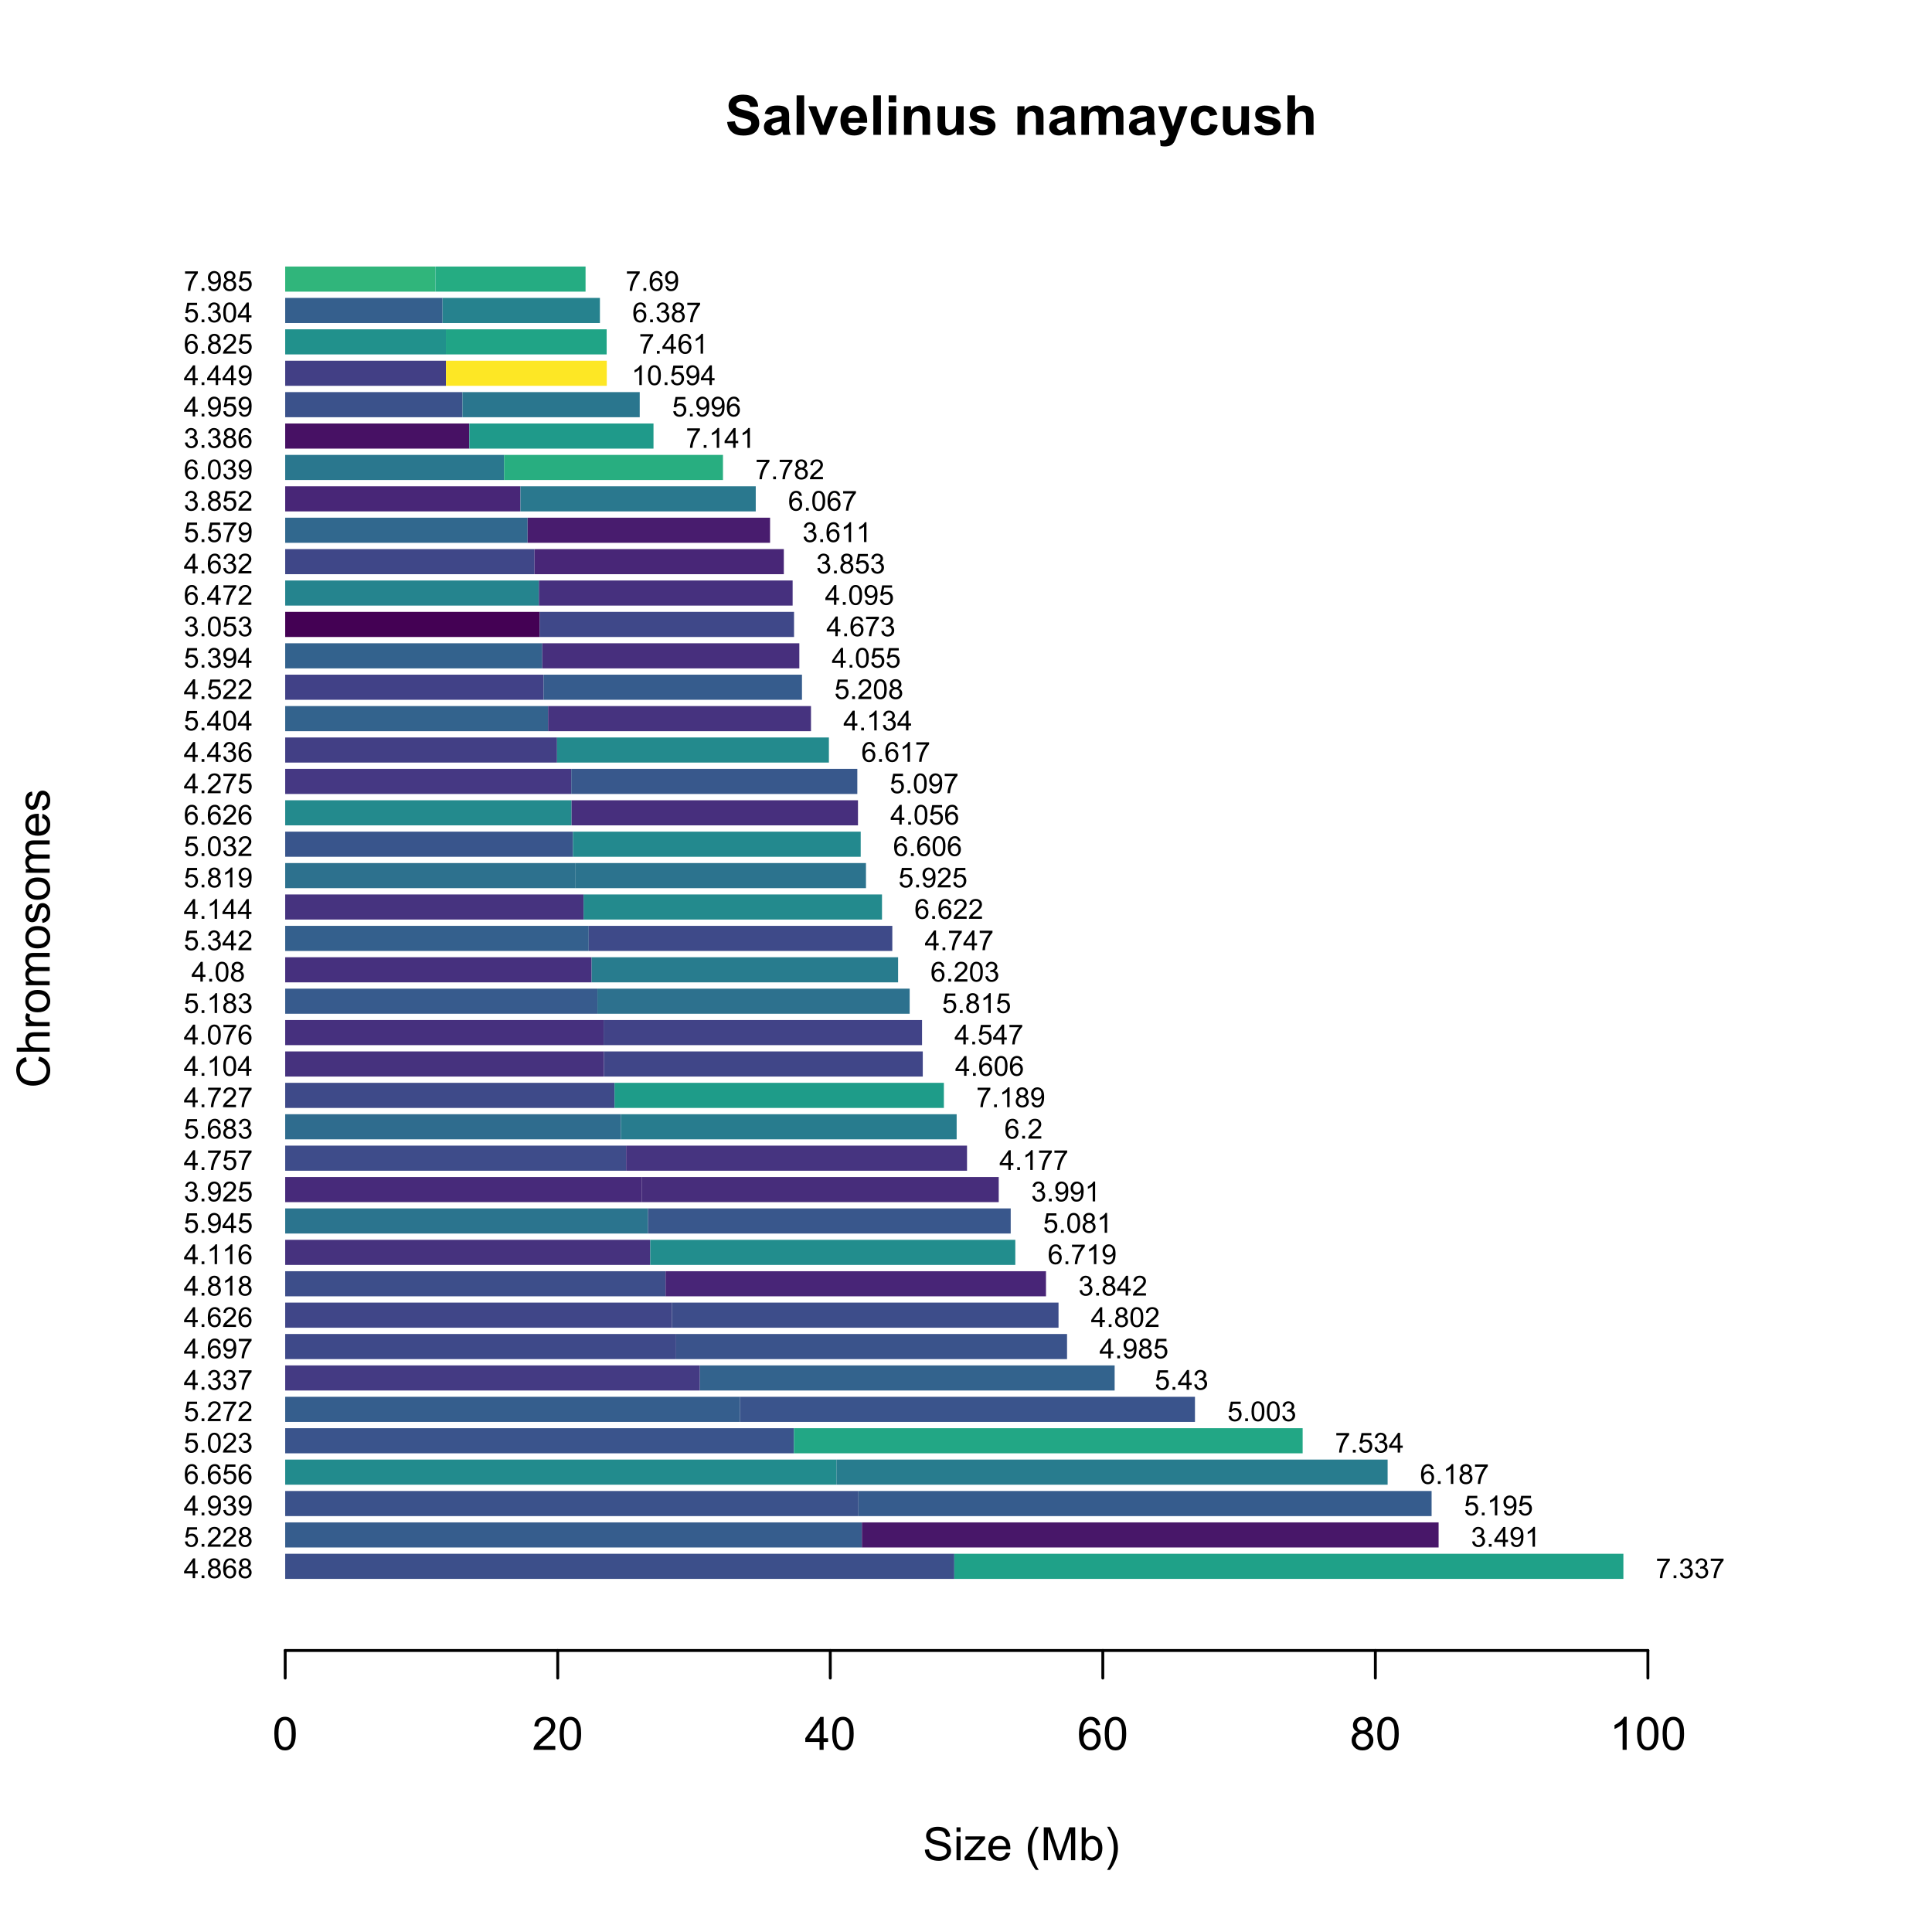 <?xml version="1.0" encoding="UTF-8"?>
<svg xmlns="http://www.w3.org/2000/svg" xmlns:xlink="http://www.w3.org/1999/xlink" width="504" height="504" viewBox="0 0 504 504">
<defs>
<g>
<g id="glyph-0-0">
<path d="M 0.52 -3.355 L 2.547 -3.551 C 2.668 -2.871 2.914 -2.371 3.285 -2.055 C 3.66 -1.734 4.164 -1.574 4.797 -1.574 C 5.465 -1.574 5.969 -1.715 6.309 -2 C 6.648 -2.285 6.82 -2.617 6.82 -2.996 C 6.82 -3.238 6.75 -3.445 6.605 -3.617 C 6.461 -3.789 6.215 -3.938 5.855 -4.062 C 5.613 -4.148 5.059 -4.297 4.191 -4.516 C 3.074 -4.789 2.293 -5.129 1.844 -5.535 C 1.211 -6.102 0.895 -6.793 0.895 -7.609 C 0.895 -8.133 1.043 -8.625 1.34 -9.082 C 1.637 -9.539 2.066 -9.887 2.625 -10.125 C 3.188 -10.363 3.863 -10.484 4.656 -10.484 C 5.949 -10.484 6.922 -10.199 7.574 -9.633 C 8.23 -9.066 8.574 -8.309 8.605 -7.363 L 6.523 -7.27 C 6.438 -7.801 6.246 -8.18 5.953 -8.414 C 5.66 -8.645 5.219 -8.762 4.633 -8.762 C 4.027 -8.762 3.555 -8.637 3.215 -8.387 C 2.992 -8.23 2.883 -8.016 2.883 -7.75 C 2.883 -7.504 2.984 -7.297 3.191 -7.121 C 3.453 -6.902 4.094 -6.672 5.105 -6.434 C 6.117 -6.195 6.867 -5.945 7.352 -5.691 C 7.836 -5.438 8.215 -5.086 8.492 -4.645 C 8.766 -4.203 8.902 -3.652 8.902 -3.004 C 8.902 -2.41 8.738 -1.859 8.41 -1.344 C 8.082 -0.828 7.617 -0.445 7.016 -0.191 C 6.418 0.059 5.668 0.184 4.773 0.184 C 3.473 0.184 2.469 -0.117 1.773 -0.719 C 1.074 -1.324 0.656 -2.199 0.52 -3.355 Z M 0.52 -3.355 "/>
</g>
<g id="glyph-0-1">
<path d="M 2.512 -5.188 L 0.719 -5.512 C 0.918 -6.234 1.266 -6.77 1.758 -7.117 C 2.25 -7.461 2.98 -7.637 3.953 -7.637 C 4.832 -7.637 5.488 -7.531 5.922 -7.324 C 6.352 -7.113 6.656 -6.848 6.832 -6.527 C 7.008 -6.207 7.094 -5.617 7.094 -4.762 L 7.074 -2.453 C 7.074 -1.797 7.105 -1.312 7.168 -1 C 7.23 -0.691 7.352 -0.355 7.523 0 L 5.57 0 C 5.516 -0.133 5.453 -0.324 5.379 -0.582 C 5.348 -0.699 5.324 -0.777 5.309 -0.816 C 4.973 -0.488 4.609 -0.242 4.227 -0.078 C 3.84 0.086 3.43 0.168 2.996 0.168 C 2.227 0.168 1.621 -0.039 1.176 -0.457 C 0.734 -0.875 0.512 -1.402 0.512 -2.039 C 0.512 -2.461 0.613 -2.836 0.816 -3.168 C 1.016 -3.496 1.301 -3.75 1.664 -3.926 C 2.027 -4.102 2.551 -4.258 3.234 -4.387 C 4.156 -4.562 4.797 -4.723 5.152 -4.871 L 5.152 -5.07 C 5.152 -5.449 5.059 -5.719 4.871 -5.883 C 4.684 -6.043 4.332 -6.125 3.812 -6.125 C 3.461 -6.125 3.184 -6.055 2.988 -5.918 C 2.793 -5.777 2.633 -5.535 2.512 -5.188 M 5.152 -3.586 C 4.902 -3.5 4.5 -3.402 3.953 -3.285 C 3.402 -3.168 3.043 -3.051 2.875 -2.938 C 2.617 -2.758 2.488 -2.523 2.488 -2.242 C 2.488 -1.965 2.594 -1.727 2.797 -1.527 C 3.004 -1.324 3.266 -1.223 3.586 -1.223 C 3.941 -1.223 4.281 -1.34 4.605 -1.574 C 4.844 -1.754 5 -1.973 5.078 -2.23 C 5.129 -2.398 5.152 -2.719 5.152 -3.191 Z M 5.152 -3.586 "/>
</g>
<g id="glyph-0-2">
<path d="M 1.035 0 L 1.035 -10.309 L 3.008 -10.309 L 3.008 0 Z M 1.035 0 "/>
</g>
<g id="glyph-0-3">
<path d="M 3.086 0 L 0.078 -7.469 L 2.152 -7.469 L 3.559 -3.656 L 3.965 -2.383 C 4.074 -2.707 4.141 -2.922 4.168 -3.023 C 4.234 -3.234 4.305 -3.445 4.379 -3.656 L 5.801 -7.469 L 7.832 -7.469 L 4.867 0 Z M 3.086 0 "/>
</g>
<g id="glyph-0-4">
<path d="M 5.359 -2.375 L 7.328 -2.047 C 7.074 -1.324 6.672 -0.773 6.129 -0.398 C 5.582 -0.02 4.898 0.168 4.078 0.168 C 2.781 0.168 1.82 -0.254 1.195 -1.105 C 0.703 -1.785 0.457 -2.641 0.457 -3.676 C 0.457 -4.914 0.781 -5.883 1.426 -6.586 C 2.074 -7.285 2.891 -7.637 3.883 -7.637 C 4.992 -7.637 5.867 -7.27 6.512 -6.535 C 7.152 -5.801 7.461 -4.68 7.434 -3.164 L 2.48 -3.164 C 2.496 -2.578 2.656 -2.121 2.961 -1.797 C 3.266 -1.469 3.645 -1.309 4.098 -1.309 C 4.41 -1.309 4.668 -1.391 4.879 -1.562 C 5.09 -1.73 5.25 -2 5.359 -2.375 M 5.469 -4.375 C 5.457 -4.945 5.309 -5.379 5.027 -5.676 C 4.746 -5.977 4.402 -6.125 4 -6.125 C 3.57 -6.125 3.215 -5.969 2.934 -5.652 C 2.652 -5.34 2.512 -4.914 2.516 -4.375 Z M 5.469 -4.375 "/>
</g>
<g id="glyph-0-5">
<path d="M 1.035 -8.48 L 1.035 -10.309 L 3.008 -10.309 L 3.008 -8.48 L 1.035 -8.48 M 1.035 0 L 1.035 -7.469 L 3.008 -7.469 L 3.008 0 Z M 1.035 0 "/>
</g>
<g id="glyph-0-6">
<path d="M 7.824 0 L 5.852 0 L 5.852 -3.812 C 5.852 -4.617 5.809 -5.137 5.723 -5.375 C 5.641 -5.613 5.5 -5.797 5.312 -5.926 C 5.121 -6.059 4.895 -6.125 4.625 -6.125 C 4.285 -6.125 3.977 -6.031 3.707 -5.844 C 3.434 -5.656 3.246 -5.406 3.145 -5.098 C 3.047 -4.789 2.996 -4.215 2.996 -3.383 L 2.996 0 L 1.02 0 L 1.02 -7.469 L 2.855 -7.469 L 2.855 -6.371 C 3.508 -7.215 4.328 -7.637 5.316 -7.637 C 5.75 -7.637 6.148 -7.559 6.512 -7.398 C 6.871 -7.242 7.145 -7.043 7.328 -6.801 C 7.516 -6.555 7.645 -6.277 7.715 -5.969 C 7.789 -5.66 7.824 -5.219 7.824 -4.641 Z M 7.824 0 "/>
</g>
<g id="glyph-0-7">
<path d="M 5.949 0 L 5.949 -1.117 C 5.676 -0.719 5.32 -0.406 4.875 -0.176 C 4.434 0.055 3.965 0.168 3.473 0.168 C 2.973 0.168 2.523 0.059 2.125 -0.16 C 1.727 -0.383 1.438 -0.691 1.258 -1.09 C 1.082 -1.488 0.992 -2.039 0.992 -2.742 L 0.992 -7.469 L 2.969 -7.469 L 2.969 -4.035 C 2.969 -2.984 3.004 -2.344 3.074 -2.105 C 3.148 -1.867 3.281 -1.68 3.473 -1.543 C 3.664 -1.406 3.91 -1.336 4.203 -1.336 C 4.543 -1.336 4.844 -1.43 5.113 -1.613 C 5.379 -1.797 5.562 -2.027 5.66 -2.301 C 5.758 -2.578 5.809 -3.25 5.809 -4.316 L 5.809 -7.469 L 7.785 -7.469 L 7.785 0 Z M 5.949 0 "/>
</g>
<g id="glyph-0-8">
<path d="M 0.336 -2.129 L 2.32 -2.434 C 2.406 -2.047 2.574 -1.758 2.832 -1.559 C 3.09 -1.359 3.453 -1.258 3.918 -1.258 C 4.426 -1.258 4.812 -1.352 5.07 -1.539 C 5.242 -1.672 5.328 -1.848 5.328 -2.066 C 5.328 -2.219 5.281 -2.34 5.188 -2.441 C 5.09 -2.535 4.871 -2.621 4.527 -2.699 C 2.934 -3.051 1.926 -3.371 1.496 -3.664 C 0.906 -4.066 0.613 -4.625 0.613 -5.344 C 0.613 -5.992 0.867 -6.535 1.379 -6.977 C 1.891 -7.414 2.68 -7.637 3.754 -7.637 C 4.777 -7.637 5.535 -7.469 6.031 -7.137 C 6.531 -6.805 6.871 -6.312 7.059 -5.66 L 5.195 -5.316 C 5.117 -5.605 4.965 -5.828 4.742 -5.984 C 4.52 -6.137 4.203 -6.215 3.789 -6.215 C 3.27 -6.215 2.898 -6.145 2.672 -5.996 C 2.523 -5.895 2.445 -5.762 2.445 -5.598 C 2.445 -5.457 2.512 -5.336 2.645 -5.238 C 2.82 -5.105 3.438 -4.922 4.488 -4.684 C 5.543 -4.445 6.277 -4.152 6.695 -3.805 C 7.105 -3.453 7.312 -2.961 7.312 -2.336 C 7.312 -1.648 7.027 -1.062 6.453 -0.57 C 5.883 -0.078 5.035 0.168 3.918 0.168 C 2.898 0.168 2.094 -0.039 1.5 -0.449 C 0.91 -0.863 0.52 -1.422 0.336 -2.129 Z M 0.336 -2.129 "/>
</g>
<g id="glyph-0-9">
</g>
<g id="glyph-0-10">
<path d="M 0.887 -7.469 L 2.707 -7.469 L 2.707 -6.449 C 3.359 -7.238 4.133 -7.637 5.035 -7.637 C 5.512 -7.637 5.926 -7.539 6.277 -7.34 C 6.629 -7.145 6.918 -6.848 7.145 -6.449 C 7.473 -6.848 7.824 -7.145 8.207 -7.34 C 8.586 -7.539 8.992 -7.637 9.422 -7.637 C 9.969 -7.637 10.434 -7.523 10.812 -7.301 C 11.195 -7.078 11.477 -6.754 11.664 -6.32 C 11.801 -6.004 11.867 -5.488 11.867 -4.773 L 11.867 0 L 9.895 0 L 9.895 -4.27 C 9.895 -5.008 9.824 -5.488 9.688 -5.703 C 9.508 -5.984 9.227 -6.125 8.844 -6.125 C 8.57 -6.125 8.309 -6.039 8.066 -5.871 C 7.82 -5.703 7.645 -5.453 7.539 -5.129 C 7.43 -4.805 7.375 -4.289 7.375 -3.586 L 7.375 0 L 5.398 0 L 5.398 -4.094 C 5.398 -4.82 5.363 -5.289 5.293 -5.5 C 5.223 -5.711 5.113 -5.867 4.969 -5.969 C 4.82 -6.074 4.621 -6.125 4.367 -6.125 C 4.062 -6.125 3.789 -6.043 3.543 -5.879 C 3.301 -5.715 3.125 -5.477 3.02 -5.168 C 2.914 -4.859 2.863 -4.344 2.863 -3.629 L 2.863 0 L 0.887 0 Z M 0.887 -7.469 "/>
</g>
<g id="glyph-0-11">
<path d="M 0.098 -7.469 L 2.199 -7.469 L 3.988 -2.164 L 5.73 -7.469 L 7.777 -7.469 L 5.141 -0.281 L 4.668 1.02 C 4.496 1.457 4.328 1.789 4.172 2.02 C 4.016 2.246 3.836 2.434 3.633 2.578 C 3.426 2.719 3.176 2.832 2.879 2.91 C 2.582 2.992 2.246 3.031 1.871 3.031 C 1.492 3.031 1.117 2.992 0.754 2.91 L 0.578 1.363 C 0.887 1.426 1.164 1.457 1.414 1.457 C 1.871 1.457 2.211 1.32 2.434 1.051 C 2.652 0.781 2.82 0.438 2.938 0.02 Z M 0.098 -7.469 "/>
</g>
<g id="glyph-0-12">
<path d="M 7.543 -5.258 L 5.598 -4.906 C 5.531 -5.297 5.383 -5.59 5.148 -5.785 C 4.918 -5.984 4.617 -6.082 4.246 -6.082 C 3.754 -6.082 3.363 -5.91 3.07 -5.57 C 2.777 -5.23 2.629 -4.664 2.629 -3.867 C 2.629 -2.98 2.777 -2.355 3.074 -1.988 C 3.375 -1.625 3.773 -1.441 4.273 -1.441 C 4.648 -1.441 4.957 -1.547 5.195 -1.762 C 5.434 -1.973 5.605 -2.34 5.703 -2.863 L 7.645 -2.531 C 7.441 -1.641 7.055 -0.969 6.484 -0.512 C 5.91 -0.059 5.145 0.168 4.184 0.168 C 3.09 0.168 2.219 -0.176 1.57 -0.863 C 0.922 -1.555 0.598 -2.508 0.598 -3.727 C 0.598 -4.961 0.922 -5.918 1.574 -6.605 C 2.227 -7.293 3.109 -7.637 4.219 -7.637 C 5.129 -7.637 5.852 -7.441 6.387 -7.047 C 6.926 -6.656 7.309 -6.062 7.543 -5.258 Z M 7.543 -5.258 "/>
</g>
<g id="glyph-0-13">
<path d="M 3.004 -10.309 L 3.004 -6.52 C 3.641 -7.262 4.402 -7.637 5.289 -7.637 C 5.742 -7.637 6.152 -7.551 6.52 -7.383 C 6.883 -7.215 7.16 -7 7.344 -6.734 C 7.527 -6.473 7.656 -6.184 7.723 -5.863 C 7.793 -5.547 7.824 -5.051 7.824 -4.379 L 7.824 0 L 5.852 0 L 5.852 -3.945 C 5.852 -4.727 5.812 -5.223 5.738 -5.434 C 5.664 -5.645 5.531 -5.812 5.34 -5.938 C 5.148 -6.062 4.914 -6.125 4.625 -6.125 C 4.297 -6.125 4.004 -6.043 3.746 -5.887 C 3.488 -5.727 3.301 -5.484 3.18 -5.164 C 3.062 -4.844 3.004 -4.367 3.004 -3.742 L 3.004 0 L 1.027 0 L 1.027 -10.309 Z M 3.004 -10.309 "/>
</g>
<g id="glyph-1-0">
<path d="M 0.539 -2.758 L 1.609 -2.852 C 1.66 -2.422 1.781 -2.07 1.965 -1.797 C 2.152 -1.52 2.438 -1.297 2.828 -1.129 C 3.219 -0.957 3.66 -0.875 4.148 -0.875 C 4.582 -0.875 4.965 -0.938 5.297 -1.066 C 5.629 -1.195 5.875 -1.371 6.039 -1.598 C 6.199 -1.82 6.281 -2.066 6.281 -2.332 C 6.281 -2.602 6.203 -2.836 6.047 -3.039 C 5.891 -3.238 5.633 -3.406 5.273 -3.547 C 5.043 -3.633 4.531 -3.773 3.742 -3.965 C 2.953 -4.152 2.402 -4.332 2.086 -4.5 C 1.676 -4.715 1.371 -4.98 1.168 -5.301 C 0.969 -5.617 0.867 -5.973 0.867 -6.367 C 0.867 -6.805 0.992 -7.207 1.234 -7.586 C 1.484 -7.961 1.84 -8.246 2.312 -8.445 C 2.785 -8.637 3.312 -8.734 3.891 -8.734 C 4.527 -8.734 5.09 -8.633 5.574 -8.43 C 6.062 -8.223 6.434 -7.922 6.695 -7.523 C 6.957 -7.125 7.098 -6.672 7.117 -6.172 L 6.031 -6.086 C 5.969 -6.629 5.773 -7.039 5.434 -7.32 C 5.098 -7.594 4.598 -7.734 3.938 -7.734 C 3.25 -7.734 2.75 -7.609 2.434 -7.355 C 2.121 -7.105 1.961 -6.801 1.961 -6.445 C 1.961 -6.137 2.074 -5.883 2.297 -5.684 C 2.516 -5.484 3.086 -5.281 4.012 -5.07 C 4.934 -4.863 5.566 -4.68 5.914 -4.523 C 6.41 -4.293 6.781 -4 7.02 -3.648 C 7.258 -3.293 7.375 -2.887 7.375 -2.426 C 7.375 -1.969 7.246 -1.539 6.984 -1.133 C 6.723 -0.73 6.348 -0.414 5.855 -0.191 C 5.367 0.035 4.812 0.148 4.203 0.148 C 3.422 0.148 2.773 0.031 2.246 -0.195 C 1.723 -0.418 1.309 -0.762 1.012 -1.215 C 0.711 -1.672 0.555 -2.188 0.539 -2.758 Z M 0.539 -2.758 "/>
</g>
<g id="glyph-1-1">
<path d="M 0.797 -7.375 L 0.797 -8.59 L 1.852 -8.59 L 1.852 -7.375 L 0.797 -7.375 M 0.797 0 L 0.797 -6.223 L 1.852 -6.223 L 1.852 0 Z M 0.797 0 "/>
</g>
<g id="glyph-1-2">
<path d="M 0.234 0 L 0.234 -0.855 L 4.195 -5.402 C 3.746 -5.379 3.348 -5.367 3.008 -5.367 L 0.469 -5.367 L 0.469 -6.223 L 5.555 -6.223 L 5.555 -5.523 L 2.188 -1.578 L 1.535 -0.855 C 2.008 -0.891 2.449 -0.906 2.867 -0.906 L 5.742 -0.906 L 5.742 0 Z M 0.234 0 "/>
</g>
<g id="glyph-1-3">
<path d="M 5.051 -2.004 L 6.141 -1.867 C 5.969 -1.23 5.648 -0.738 5.188 -0.387 C 4.719 -0.035 4.125 0.141 3.406 0.141 C 2.492 0.141 1.773 -0.141 1.238 -0.699 C 0.707 -1.262 0.438 -2.047 0.438 -3.059 C 0.438 -4.105 0.711 -4.918 1.25 -5.496 C 1.789 -6.074 2.484 -6.363 3.344 -6.363 C 4.18 -6.363 4.859 -6.078 5.383 -5.516 C 5.914 -4.945 6.176 -4.148 6.176 -3.125 C 6.176 -3.059 6.172 -2.965 6.172 -2.844 L 1.531 -2.844 C 1.566 -2.156 1.762 -1.633 2.109 -1.273 C 2.457 -0.906 2.891 -0.727 3.41 -0.727 C 3.797 -0.727 4.125 -0.828 4.398 -1.031 C 4.672 -1.234 4.891 -1.559 5.051 -2.004 M 1.586 -3.711 L 5.062 -3.711 C 5.016 -4.23 4.883 -4.625 4.664 -4.887 C 4.328 -5.293 3.891 -5.496 3.359 -5.496 C 2.871 -5.496 2.465 -5.332 2.137 -5.008 C 1.805 -4.684 1.625 -4.25 1.586 -3.711 Z M 1.586 -3.711 "/>
</g>
<g id="glyph-1-4">
</g>
<g id="glyph-1-5">
<path d="M 2.805 2.523 C 2.223 1.789 1.73 0.93 1.328 -0.055 C 0.93 -1.035 0.727 -2.055 0.727 -3.109 C 0.727 -4.039 0.875 -4.93 1.18 -5.781 C 1.531 -6.77 2.07 -7.754 2.805 -8.734 L 3.562 -8.734 C 3.09 -7.922 2.777 -7.344 2.625 -6.996 C 2.387 -6.457 2.199 -5.895 2.062 -5.309 C 1.895 -4.578 1.812 -3.844 1.812 -3.105 C 1.812 -1.227 2.395 0.652 3.562 2.523 Z M 2.805 2.523 "/>
</g>
<g id="glyph-1-6">
<path d="M 0.891 0 L 0.891 -8.59 L 2.602 -8.59 L 4.633 -2.508 C 4.82 -1.941 4.957 -1.516 5.047 -1.234 C 5.141 -1.547 5.293 -2.008 5.5 -2.613 L 7.559 -8.59 L 9.086 -8.59 L 9.086 0 L 7.992 0 L 7.992 -7.188 L 5.496 0 L 4.469 0 L 1.984 -7.312 L 1.984 0 Z M 0.891 0 "/>
</g>
<g id="glyph-1-7">
<path d="M 1.766 0 L 0.785 0 L 0.785 -8.59 L 1.84 -8.59 L 1.84 -5.523 C 2.285 -6.082 2.852 -6.363 3.547 -6.363 C 3.926 -6.363 4.289 -6.285 4.633 -6.133 C 4.973 -5.977 5.254 -5.762 5.477 -5.48 C 5.695 -5.203 5.867 -4.863 5.992 -4.469 C 6.117 -4.074 6.18 -3.652 6.18 -3.203 C 6.18 -2.141 5.918 -1.312 5.391 -0.734 C 4.863 -0.152 4.23 0.141 3.492 0.141 C 2.758 0.141 2.18 -0.168 1.766 -0.781 L 1.766 0 M 1.75 -3.156 C 1.75 -2.41 1.852 -1.871 2.055 -1.539 C 2.387 -1 2.836 -0.727 3.406 -0.727 C 3.863 -0.727 4.262 -0.926 4.602 -1.328 C 4.934 -1.727 5.102 -2.324 5.102 -3.117 C 5.102 -3.93 4.941 -4.531 4.621 -4.914 C 4.297 -5.305 3.906 -5.496 3.453 -5.496 C 2.988 -5.496 2.59 -5.297 2.258 -4.895 C 1.922 -4.496 1.75 -3.914 1.75 -3.156 Z M 1.75 -3.156 "/>
</g>
<g id="glyph-1-8">
<path d="M 1.484 2.523 L 0.727 2.523 C 1.895 0.652 2.477 -1.227 2.477 -3.105 C 2.477 -3.84 2.395 -4.566 2.227 -5.289 C 2.094 -5.875 1.906 -6.438 1.672 -6.977 C 1.516 -7.328 1.203 -7.914 0.727 -8.734 L 1.484 -8.734 C 2.215 -7.754 2.758 -6.77 3.109 -5.781 C 3.41 -4.93 3.562 -4.039 3.562 -3.109 C 3.562 -2.055 3.359 -1.035 2.957 -0.055 C 2.551 0.93 2.059 1.789 1.484 2.523 Z M 1.484 2.523 "/>
</g>
<g id="glyph-1-9">
<path d="M 0.5 -4.234 C 0.5 -5.25 0.602 -6.07 0.812 -6.688 C 1.02 -7.309 1.332 -7.785 1.742 -8.121 C 2.156 -8.457 2.672 -8.625 3.297 -8.625 C 3.758 -8.625 4.164 -8.531 4.512 -8.348 C 4.859 -8.16 5.145 -7.895 5.375 -7.543 C 5.598 -7.195 5.777 -6.77 5.906 -6.266 C 6.035 -5.766 6.102 -5.086 6.102 -4.234 C 6.102 -3.227 5.996 -2.414 5.789 -1.797 C 5.582 -1.176 5.273 -0.699 4.859 -0.359 C 4.449 -0.023 3.926 0.148 3.297 0.148 C 2.469 0.148 1.82 -0.152 1.348 -0.742 C 0.781 -1.461 0.5 -2.621 0.5 -4.234 M 1.582 -4.234 C 1.582 -2.824 1.746 -1.887 2.078 -1.422 C 2.406 -0.953 2.812 -0.719 3.297 -0.719 C 3.781 -0.719 4.191 -0.953 4.52 -1.422 C 4.852 -1.891 5.016 -2.828 5.016 -4.234 C 5.016 -5.648 4.852 -6.59 4.52 -7.055 C 4.191 -7.52 3.781 -7.75 3.289 -7.75 C 2.801 -7.75 2.414 -7.547 2.125 -7.137 C 1.766 -6.613 1.582 -5.645 1.582 -4.234 Z M 1.582 -4.234 "/>
</g>
<g id="glyph-1-10">
<path d="M 6.039 -1.016 L 6.039 0 L 0.363 0 C 0.355 -0.254 0.395 -0.5 0.484 -0.734 C 0.629 -1.117 0.863 -1.5 1.18 -1.875 C 1.5 -2.25 1.957 -2.684 2.562 -3.176 C 3.492 -3.941 4.125 -4.547 4.453 -4.996 C 4.781 -5.441 4.945 -5.867 4.945 -6.266 C 4.945 -6.68 4.797 -7.035 4.496 -7.32 C 4.199 -7.609 3.809 -7.75 3.328 -7.75 C 2.82 -7.75 2.414 -7.602 2.109 -7.297 C 1.805 -6.992 1.648 -6.57 1.648 -6.031 L 0.562 -6.141 C 0.637 -6.949 0.918 -7.566 1.398 -7.988 C 1.883 -8.414 2.535 -8.625 3.352 -8.625 C 4.176 -8.625 4.828 -8.398 5.309 -7.938 C 5.789 -7.484 6.031 -6.914 6.031 -6.242 C 6.031 -5.895 5.957 -5.559 5.82 -5.227 C 5.676 -4.895 5.445 -4.543 5.117 -4.18 C 4.793 -3.809 4.25 -3.305 3.492 -2.664 C 2.859 -2.133 2.453 -1.773 2.273 -1.586 C 2.094 -1.395 1.945 -1.203 1.828 -1.016 Z M 6.039 -1.016 "/>
</g>
<g id="glyph-1-11">
<path d="M 3.879 0 L 3.879 -2.055 L 0.152 -2.055 L 0.152 -3.023 L 4.07 -8.59 L 4.934 -8.59 L 4.934 -3.023 L 6.094 -3.023 L 6.094 -2.055 L 4.934 -2.055 L 4.934 0 L 3.879 0 M 3.879 -3.023 L 3.879 -6.898 L 1.188 -3.023 Z M 3.879 -3.023 "/>
</g>
<g id="glyph-1-12">
<path d="M 5.969 -6.484 L 4.922 -6.406 C 4.828 -6.816 4.695 -7.117 4.523 -7.305 C 4.238 -7.605 3.887 -7.758 3.469 -7.758 C 3.133 -7.758 2.836 -7.664 2.586 -7.477 C 2.25 -7.234 1.988 -6.879 1.797 -6.414 C 1.605 -5.949 1.508 -5.289 1.5 -4.43 C 1.754 -4.816 2.062 -5.102 2.43 -5.289 C 2.797 -5.477 3.184 -5.57 3.586 -5.57 C 4.289 -5.57 4.887 -5.312 5.383 -4.797 C 5.875 -4.277 6.125 -3.609 6.125 -2.789 C 6.125 -2.25 6.008 -1.75 5.773 -1.285 C 5.543 -0.824 5.223 -0.469 4.816 -0.223 C 4.41 0.023 3.949 0.148 3.434 0.148 C 2.555 0.148 1.836 -0.176 1.281 -0.824 C 0.727 -1.469 0.453 -2.535 0.453 -4.02 C 0.453 -5.68 0.758 -6.887 1.371 -7.641 C 1.906 -8.297 2.625 -8.625 3.531 -8.625 C 4.207 -8.625 4.762 -8.434 5.195 -8.055 C 5.625 -7.676 5.883 -7.156 5.969 -6.484 M 1.664 -2.781 C 1.664 -2.422 1.742 -2.07 1.895 -1.742 C 2.051 -1.406 2.266 -1.156 2.543 -0.98 C 2.82 -0.809 3.109 -0.719 3.414 -0.719 C 3.859 -0.719 4.242 -0.898 4.562 -1.258 C 4.883 -1.617 5.043 -2.105 5.047 -2.727 C 5.043 -3.316 4.887 -3.785 4.57 -4.129 C 4.254 -4.469 3.855 -4.641 3.375 -4.641 C 2.898 -4.641 2.492 -4.469 2.164 -4.129 C 1.828 -3.785 1.664 -3.336 1.664 -2.781 Z M 1.664 -2.781 "/>
</g>
<g id="glyph-1-13">
<path d="M 2.121 -4.656 C 1.684 -4.816 1.359 -5.047 1.148 -5.344 C 0.938 -5.641 0.832 -5.996 0.832 -6.41 C 0.832 -7.035 1.059 -7.559 1.508 -7.984 C 1.953 -8.41 2.551 -8.625 3.297 -8.625 C 4.047 -8.625 4.652 -8.406 5.109 -7.973 C 5.566 -7.535 5.797 -7.004 5.797 -6.383 C 5.797 -5.98 5.691 -5.637 5.48 -5.34 C 5.273 -5.047 4.953 -4.816 4.531 -4.656 C 5.055 -4.484 5.457 -4.207 5.734 -3.828 C 6.008 -3.441 6.148 -2.984 6.148 -2.453 C 6.148 -1.719 5.887 -1.102 5.367 -0.602 C 4.848 -0.105 4.164 0.148 3.316 0.148 C 2.469 0.148 1.785 -0.105 1.266 -0.605 C 0.746 -1.109 0.484 -1.734 0.484 -2.484 C 0.484 -3.043 0.629 -3.512 0.91 -3.887 C 1.195 -4.266 1.598 -4.52 2.121 -4.656 M 1.91 -6.445 C 1.91 -6.039 2.039 -5.707 2.305 -5.449 C 2.562 -5.191 2.902 -5.062 3.32 -5.062 C 3.727 -5.062 4.062 -5.191 4.32 -5.445 C 4.582 -5.703 4.711 -6.016 4.711 -6.387 C 4.711 -6.773 4.578 -7.098 4.309 -7.363 C 4.043 -7.625 3.711 -7.758 3.312 -7.758 C 2.906 -7.758 2.574 -7.629 2.309 -7.371 C 2.043 -7.113 1.91 -6.805 1.91 -6.445 M 1.57 -2.477 C 1.57 -2.176 1.641 -1.887 1.785 -1.605 C 1.926 -1.324 2.141 -1.105 2.422 -0.953 C 2.703 -0.797 3.004 -0.719 3.328 -0.719 C 3.832 -0.719 4.25 -0.883 4.578 -1.207 C 4.906 -1.531 5.07 -1.941 5.07 -2.445 C 5.07 -2.949 4.898 -3.371 4.562 -3.703 C 4.223 -4.035 3.801 -4.203 3.293 -4.203 C 2.797 -4.203 2.387 -4.039 2.059 -3.711 C 1.734 -3.383 1.57 -2.969 1.57 -2.477 Z M 1.57 -2.477 "/>
</g>
<g id="glyph-1-14">
<path d="M 4.469 0 L 3.414 0 L 3.414 -6.719 C 3.16 -6.477 2.828 -6.234 2.418 -5.992 C 2.004 -5.75 1.633 -5.57 1.305 -5.449 L 1.305 -6.469 C 1.895 -6.746 2.41 -7.082 2.852 -7.477 C 3.293 -7.871 3.605 -8.254 3.789 -8.625 L 4.469 -8.625 Z M 4.469 0 "/>
</g>
<g id="glyph-2-0">
<path d="M -3.012 -7.055 L -2.723 -8.191 C -1.789 -7.953 -1.078 -7.523 -0.59 -6.906 C -0.098 -6.285 0.148 -5.527 0.148 -4.633 C 0.148 -3.711 -0.043 -2.957 -0.418 -2.375 C -0.797 -1.797 -1.344 -1.355 -2.055 -1.051 C -2.77 -0.75 -3.539 -0.598 -4.359 -0.598 C -5.254 -0.598 -6.035 -0.77 -6.699 -1.109 C -7.367 -1.453 -7.871 -1.938 -8.219 -2.57 C -8.562 -3.199 -8.734 -3.895 -8.734 -4.652 C -8.734 -5.512 -8.516 -6.234 -8.078 -6.82 C -7.641 -7.406 -7.027 -7.812 -6.234 -8.047 L -5.969 -6.926 C -6.594 -6.727 -7.051 -6.438 -7.336 -6.059 C -7.621 -5.68 -7.766 -5.203 -7.766 -4.629 C -7.766 -3.969 -7.605 -3.418 -7.289 -2.973 C -6.973 -2.531 -6.547 -2.219 -6.016 -2.039 C -5.48 -1.859 -4.93 -1.77 -4.367 -1.77 C -3.633 -1.77 -2.996 -1.875 -2.453 -2.09 C -1.906 -2.301 -1.5 -2.633 -1.23 -3.082 C -0.961 -3.531 -0.824 -4.016 -0.824 -4.539 C -0.824 -5.176 -1.008 -5.715 -1.375 -6.156 C -1.742 -6.598 -2.289 -6.898 -3.012 -7.055 Z M -3.012 -7.055 "/>
</g>
<g id="glyph-2-1">
<path d="M 0 -0.789 L -8.59 -0.793 L -8.59 -1.848 L -5.508 -1.848 C -6.078 -2.336 -6.363 -2.957 -6.363 -3.711 C -6.363 -4.168 -6.273 -4.57 -6.09 -4.91 C -5.91 -5.25 -5.656 -5.492 -5.336 -5.641 C -5.016 -5.785 -4.555 -5.859 -3.941 -5.859 L 0 -5.859 L 0 -4.805 L -3.941 -4.805 C -4.469 -4.805 -4.855 -4.691 -5.094 -4.461 C -5.336 -4.234 -5.453 -3.91 -5.453 -3.492 C -5.453 -3.18 -5.375 -2.887 -5.211 -2.609 C -5.051 -2.336 -4.828 -2.141 -4.555 -2.023 C -4.273 -1.906 -3.891 -1.848 -3.406 -1.848 L 0 -1.844 Z M 0 -0.789 "/>
</g>
<g id="glyph-2-2">
<path d="M 0 -0.781 L -6.223 -0.781 L -6.223 -1.73 L -5.281 -1.73 C -5.719 -1.969 -6.012 -2.195 -6.152 -2.398 C -6.293 -2.605 -6.363 -2.828 -6.363 -3.078 C -6.363 -3.43 -6.25 -3.793 -6.023 -4.16 L -5.047 -3.797 C -5.195 -3.539 -5.273 -3.281 -5.273 -3.023 C -5.273 -2.793 -5.203 -2.586 -5.066 -2.402 C -4.926 -2.219 -4.734 -2.086 -4.488 -2.012 C -4.113 -1.895 -3.703 -1.836 -3.258 -1.836 L 0 -1.836 Z M 0 -0.781 "/>
</g>
<g id="glyph-2-3">
<path d="M -3.109 -0.398 C -4.262 -0.398 -5.117 -0.719 -5.672 -1.359 C -6.133 -1.895 -6.363 -2.547 -6.363 -3.316 C -6.363 -4.172 -6.082 -4.871 -5.523 -5.414 C -4.961 -5.957 -4.188 -6.227 -3.199 -6.227 C -2.398 -6.227 -1.77 -6.109 -1.309 -5.867 C -0.852 -5.629 -0.492 -5.277 -0.238 -4.82 C 0.012 -4.359 0.141 -3.859 0.141 -3.316 C 0.141 -2.445 -0.141 -1.742 -0.695 -1.203 C -1.254 -0.668 -2.059 -0.398 -3.109 -0.398 M -3.109 -1.484 C -2.312 -1.484 -1.719 -1.656 -1.32 -2.004 C -0.926 -2.352 -0.727 -2.789 -0.727 -3.316 C -0.727 -3.84 -0.926 -4.273 -1.324 -4.625 C -1.723 -4.969 -2.328 -5.145 -3.145 -5.145 C -3.914 -5.145 -4.5 -4.969 -4.895 -4.621 C -5.293 -4.27 -5.492 -3.836 -5.492 -3.316 C -5.492 -2.789 -5.293 -2.352 -4.898 -2.004 C -4.504 -1.656 -3.906 -1.484 -3.109 -1.484 Z M -3.109 -1.484 "/>
</g>
<g id="glyph-2-4">
<path d="M 0 -0.789 L -6.223 -0.793 L -6.223 -1.734 L -5.352 -1.734 C -5.656 -1.93 -5.898 -2.188 -6.086 -2.516 C -6.27 -2.836 -6.363 -3.207 -6.363 -3.621 C -6.363 -4.082 -6.266 -4.461 -6.078 -4.754 C -5.883 -5.051 -5.617 -5.258 -5.273 -5.379 C -6 -5.871 -6.363 -6.512 -6.363 -7.301 C -6.363 -7.918 -6.191 -8.391 -5.852 -8.727 C -5.508 -9.055 -4.98 -9.223 -4.27 -9.223 L 0 -9.223 L 0 -8.172 L -3.918 -8.172 C -4.34 -8.172 -4.645 -8.141 -4.832 -8.07 C -5.016 -8.004 -5.164 -7.879 -5.277 -7.699 C -5.391 -7.52 -5.449 -7.309 -5.449 -7.066 C -5.449 -6.629 -5.305 -6.266 -5.012 -5.977 C -4.723 -5.688 -4.254 -5.543 -3.613 -5.543 L 0 -5.543 L 0 -4.488 L -4.043 -4.488 C -4.512 -4.488 -4.863 -4.402 -5.098 -4.23 C -5.332 -4.059 -5.449 -3.777 -5.449 -3.387 C -5.449 -3.09 -5.371 -2.816 -5.215 -2.562 C -5.059 -2.312 -4.828 -2.129 -4.531 -2.016 C -4.227 -1.902 -3.793 -1.848 -3.227 -1.848 L 0 -1.844 Z M 0 -0.789 "/>
</g>
<g id="glyph-2-5">
<path d="M -1.859 -0.371 L -2.023 -1.414 C -1.602 -1.469 -1.281 -1.633 -1.059 -1.902 C -0.836 -2.168 -0.727 -2.543 -0.727 -3.023 C -0.727 -3.508 -0.824 -3.867 -1.023 -4.102 C -1.219 -4.336 -1.449 -4.453 -1.715 -4.453 C -1.953 -4.453 -2.141 -4.348 -2.277 -4.141 C -2.371 -3.996 -2.492 -3.641 -2.637 -3.062 C -2.832 -2.289 -3 -1.754 -3.145 -1.457 C -3.285 -1.156 -3.484 -0.93 -3.734 -0.777 C -3.988 -0.621 -4.266 -0.547 -4.57 -0.547 C -4.848 -0.547 -5.105 -0.609 -5.34 -0.734 C -5.578 -0.863 -5.773 -1.035 -5.93 -1.254 C -6.051 -1.418 -6.152 -1.641 -6.238 -1.926 C -6.32 -2.207 -6.363 -2.512 -6.363 -2.836 C -6.363 -3.324 -6.293 -3.754 -6.152 -4.121 C -6.012 -4.492 -5.82 -4.762 -5.582 -4.938 C -5.34 -5.113 -5.02 -5.234 -4.617 -5.305 L -4.477 -4.273 C -4.797 -4.227 -5.047 -4.09 -5.227 -3.863 C -5.406 -3.641 -5.496 -3.324 -5.496 -2.914 C -5.496 -2.426 -5.414 -2.082 -5.258 -1.875 C -5.094 -1.668 -4.906 -1.566 -4.695 -1.566 C -4.555 -1.566 -4.434 -1.605 -4.324 -1.695 C -4.211 -1.777 -4.117 -1.914 -4.043 -2.098 C -4.004 -2.203 -3.914 -2.516 -3.773 -3.031 C -3.574 -3.773 -3.41 -4.297 -3.285 -4.59 C -3.156 -4.887 -2.973 -5.117 -2.73 -5.285 C -2.488 -5.453 -2.188 -5.535 -1.828 -5.539 C -1.477 -5.535 -1.145 -5.434 -0.836 -5.23 C -0.523 -5.023 -0.285 -4.727 -0.113 -4.344 C 0.055 -3.953 0.141 -3.516 0.141 -3.031 C 0.141 -2.219 -0.027 -1.605 -0.363 -1.18 C -0.699 -0.758 -1.199 -0.488 -1.859 -0.371 Z M -1.859 -0.371 "/>
</g>
<g id="glyph-2-6">
<path d="M -2.004 -5.051 L -1.867 -6.141 C -1.23 -5.969 -0.738 -5.648 -0.387 -5.188 C -0.035 -4.719 0.141 -4.125 0.141 -3.406 C 0.141 -2.492 -0.141 -1.773 -0.699 -1.238 C -1.262 -0.707 -2.047 -0.441 -3.059 -0.441 C -4.105 -0.441 -4.918 -0.711 -5.496 -1.25 C -6.074 -1.789 -6.363 -2.484 -6.363 -3.348 C -6.363 -4.18 -6.078 -4.859 -5.516 -5.383 C -4.945 -5.914 -4.148 -6.176 -3.121 -6.176 C -3.059 -6.176 -2.965 -6.172 -2.84 -6.172 L -2.844 -1.531 C -2.156 -1.566 -1.633 -1.762 -1.27 -2.109 C -0.906 -2.457 -0.727 -2.891 -0.727 -3.41 C -0.727 -3.797 -0.828 -4.125 -1.031 -4.398 C -1.234 -4.672 -1.559 -4.891 -2.004 -5.051 M -3.711 -1.59 L -3.707 -5.062 C -4.23 -5.016 -4.625 -4.883 -4.887 -4.664 C -5.293 -4.328 -5.496 -3.891 -5.496 -3.359 C -5.496 -2.871 -5.332 -2.465 -5.008 -2.137 C -4.684 -1.805 -4.25 -1.625 -3.711 -1.59 Z M -3.711 -1.59 "/>
</g>
<g id="glyph-3-0">
<path d="M 2.328 0 L 2.328 -1.234 L 0.09 -1.234 L 0.09 -1.812 L 2.441 -5.152 L 2.961 -5.152 L 2.961 -1.812 L 3.656 -1.812 L 3.656 -1.234 L 2.961 -1.234 L 2.961 0 L 2.328 0 M 2.328 -1.812 L 2.328 -4.137 L 0.715 -1.812 Z M 2.328 -1.812 "/>
</g>
<g id="glyph-3-1">
<path d="M 0.652 0 L 0.652 -0.719 L 1.375 -0.719 L 1.375 0 Z M 0.652 0 "/>
</g>
<g id="glyph-3-2">
<path d="M 1.273 -2.793 C 1.012 -2.891 0.816 -3.027 0.688 -3.207 C 0.562 -3.383 0.5 -3.598 0.5 -3.848 C 0.5 -4.223 0.633 -4.535 0.902 -4.793 C 1.172 -5.047 1.531 -5.176 1.98 -5.176 C 2.43 -5.176 2.793 -5.043 3.066 -4.781 C 3.34 -4.523 3.477 -4.203 3.477 -3.828 C 3.477 -3.59 3.414 -3.383 3.289 -3.203 C 3.164 -3.027 2.973 -2.891 2.719 -2.793 C 3.035 -2.691 3.273 -2.523 3.441 -2.297 C 3.605 -2.066 3.688 -1.793 3.688 -1.473 C 3.688 -1.031 3.531 -0.66 3.219 -0.363 C 2.91 -0.062 2.5 0.086 1.988 0.086 C 1.48 0.086 1.07 -0.062 0.758 -0.363 C 0.449 -0.664 0.293 -1.039 0.293 -1.492 C 0.293 -1.824 0.375 -2.105 0.547 -2.332 C 0.715 -2.559 0.957 -2.711 1.273 -2.793 M 1.145 -3.867 C 1.145 -3.625 1.223 -3.426 1.383 -3.27 C 1.539 -3.113 1.742 -3.039 1.992 -3.039 C 2.238 -3.039 2.438 -3.113 2.594 -3.27 C 2.75 -3.422 2.828 -3.609 2.828 -3.832 C 2.828 -4.062 2.746 -4.258 2.586 -4.418 C 2.426 -4.574 2.227 -4.656 1.984 -4.656 C 1.746 -4.656 1.543 -4.578 1.387 -4.422 C 1.227 -4.27 1.145 -4.082 1.145 -3.867 M 0.941 -1.488 C 0.941 -1.305 0.984 -1.133 1.07 -0.965 C 1.156 -0.793 1.281 -0.664 1.453 -0.57 C 1.621 -0.48 1.801 -0.434 1.996 -0.434 C 2.301 -0.434 2.547 -0.531 2.746 -0.723 C 2.941 -0.918 3.039 -1.164 3.039 -1.465 C 3.039 -1.77 2.941 -2.023 2.738 -2.223 C 2.535 -2.422 2.281 -2.52 1.977 -2.52 C 1.68 -2.52 1.43 -2.422 1.234 -2.227 C 1.039 -2.027 0.941 -1.781 0.941 -1.488 Z M 0.941 -1.488 "/>
</g>
<g id="glyph-3-3">
<path d="M 3.582 -3.891 L 2.953 -3.844 C 2.898 -4.09 2.816 -4.273 2.715 -4.383 C 2.543 -4.562 2.332 -4.656 2.082 -4.656 C 1.879 -4.656 1.703 -4.598 1.551 -4.484 C 1.352 -4.34 1.195 -4.129 1.078 -3.848 C 0.965 -3.57 0.906 -3.172 0.898 -2.656 C 1.051 -2.891 1.238 -3.062 1.457 -3.176 C 1.68 -3.285 1.91 -3.344 2.152 -3.344 C 2.574 -3.344 2.934 -3.188 3.23 -2.879 C 3.527 -2.566 3.672 -2.164 3.672 -1.672 C 3.672 -1.352 3.605 -1.051 3.465 -0.773 C 3.324 -0.492 3.133 -0.281 2.891 -0.133 C 2.645 0.016 2.371 0.086 2.059 0.086 C 1.531 0.086 1.102 -0.105 0.77 -0.492 C 0.438 -0.883 0.27 -1.52 0.27 -2.41 C 0.27 -3.406 0.453 -4.133 0.824 -4.586 C 1.145 -4.977 1.574 -5.176 2.121 -5.176 C 2.523 -5.176 2.859 -5.062 3.117 -4.832 C 3.375 -4.605 3.531 -4.293 3.582 -3.891 M 1 -1.668 C 1 -1.453 1.043 -1.242 1.137 -1.043 C 1.23 -0.844 1.359 -0.691 1.527 -0.59 C 1.691 -0.484 1.867 -0.434 2.051 -0.434 C 2.316 -0.434 2.547 -0.539 2.738 -0.754 C 2.93 -0.973 3.027 -1.266 3.027 -1.633 C 3.027 -1.992 2.934 -2.273 2.742 -2.477 C 2.551 -2.684 2.312 -2.785 2.023 -2.785 C 1.738 -2.785 1.496 -2.684 1.297 -2.477 C 1.098 -2.273 1 -2.004 1 -1.668 Z M 1 -1.668 "/>
</g>
<g id="glyph-3-4">
<path d="M 0.34 -4.48 L 0.34 -5.086 L 3.676 -5.086 L 3.676 -4.594 C 3.348 -4.246 3.023 -3.781 2.703 -3.203 C 2.379 -2.625 2.129 -2.027 1.953 -1.418 C 1.828 -0.984 1.746 -0.512 1.711 0 L 1.062 0 C 1.07 -0.406 1.148 -0.895 1.301 -1.469 C 1.453 -2.043 1.672 -2.598 1.957 -3.129 C 2.242 -3.664 2.543 -4.113 2.863 -4.48 Z M 0.34 -4.48 "/>
</g>
<g id="glyph-3-5">
<path d="M 0.301 -1.359 L 0.934 -1.445 C 1.008 -1.086 1.133 -0.828 1.305 -0.668 C 1.48 -0.512 1.691 -0.434 1.945 -0.434 C 2.242 -0.434 2.492 -0.535 2.699 -0.742 C 2.902 -0.949 3.004 -1.203 3.004 -1.508 C 3.004 -1.797 2.91 -2.039 2.723 -2.227 C 2.531 -2.414 2.289 -2.512 1.996 -2.512 C 1.879 -2.512 1.727 -2.488 1.551 -2.441 L 1.621 -2.996 C 1.664 -2.992 1.695 -2.988 1.723 -2.988 C 1.992 -2.988 2.234 -3.059 2.449 -3.199 C 2.664 -3.34 2.773 -3.555 2.773 -3.848 C 2.773 -4.082 2.695 -4.273 2.539 -4.426 C 2.383 -4.578 2.18 -4.656 1.93 -4.656 C 1.684 -4.656 1.48 -4.578 1.316 -4.422 C 1.152 -4.27 1.047 -4.035 1 -3.727 L 0.367 -3.84 C 0.441 -4.262 0.617 -4.594 0.895 -4.824 C 1.168 -5.059 1.508 -5.176 1.914 -5.176 C 2.195 -5.176 2.457 -5.113 2.691 -4.992 C 2.93 -4.875 3.109 -4.707 3.234 -4.5 C 3.363 -4.293 3.426 -4.07 3.426 -3.836 C 3.426 -3.613 3.363 -3.41 3.246 -3.227 C 3.125 -3.043 2.949 -2.898 2.715 -2.793 C 3.02 -2.723 3.254 -2.574 3.426 -2.355 C 3.594 -2.133 3.676 -1.855 3.676 -1.523 C 3.676 -1.07 3.512 -0.691 3.184 -0.379 C 2.855 -0.066 2.441 0.09 1.941 0.09 C 1.488 0.09 1.113 -0.043 0.812 -0.312 C 0.516 -0.582 0.344 -0.93 0.301 -1.359 Z M 0.301 -1.359 "/>
</g>
<g id="glyph-3-6">
<path d="M 0.297 -1.352 L 0.965 -1.406 C 1.012 -1.082 1.125 -0.84 1.305 -0.676 C 1.484 -0.516 1.703 -0.434 1.953 -0.434 C 2.258 -0.434 2.516 -0.547 2.727 -0.777 C 2.938 -1.008 3.043 -1.312 3.043 -1.691 C 3.043 -2.051 2.941 -2.336 2.742 -2.547 C 2.539 -2.754 2.273 -2.859 1.945 -2.859 C 1.738 -2.859 1.555 -2.812 1.391 -2.719 C 1.227 -2.625 1.098 -2.508 1.004 -2.359 L 0.41 -2.438 L 0.91 -5.082 L 3.473 -5.082 L 3.473 -4.48 L 1.418 -4.48 L 1.141 -3.094 C 1.449 -3.309 1.773 -3.418 2.113 -3.418 C 2.562 -3.418 2.941 -3.262 3.25 -2.949 C 3.562 -2.637 3.715 -2.238 3.715 -1.746 C 3.715 -1.281 3.578 -0.879 3.309 -0.539 C 2.977 -0.121 2.527 0.086 1.953 0.086 C 1.484 0.086 1.102 -0.043 0.809 -0.305 C 0.512 -0.566 0.34 -0.918 0.297 -1.352 Z M 0.297 -1.352 "/>
</g>
<g id="glyph-3-7">
<path d="M 3.625 -0.609 L 3.625 0 L 0.219 0 C 0.215 -0.152 0.238 -0.297 0.293 -0.438 C 0.379 -0.672 0.516 -0.898 0.707 -1.125 C 0.898 -1.352 1.176 -1.609 1.535 -1.906 C 2.098 -2.363 2.477 -2.73 2.672 -2.996 C 2.867 -3.266 2.969 -3.52 2.969 -3.758 C 2.969 -4.008 2.879 -4.219 2.699 -4.395 C 2.52 -4.566 2.285 -4.652 1.996 -4.652 C 1.691 -4.652 1.449 -4.559 1.266 -4.375 C 1.082 -4.195 0.988 -3.941 0.988 -3.617 L 0.336 -3.684 C 0.383 -4.168 0.551 -4.539 0.84 -4.793 C 1.129 -5.047 1.52 -5.176 2.012 -5.176 C 2.504 -5.176 2.898 -5.039 3.184 -4.762 C 3.473 -4.488 3.617 -4.148 3.617 -3.742 C 3.617 -3.539 3.574 -3.336 3.492 -3.137 C 3.406 -2.938 3.266 -2.727 3.07 -2.508 C 2.875 -2.285 2.551 -1.984 2.094 -1.598 C 1.715 -1.281 1.473 -1.066 1.363 -0.949 C 1.258 -0.836 1.168 -0.723 1.098 -0.609 Z M 3.625 -0.609 "/>
</g>
<g id="glyph-3-8">
<path d="M 0.395 -1.191 L 1 -1.246 C 1.055 -0.961 1.152 -0.754 1.297 -0.625 C 1.441 -0.496 1.629 -0.434 1.855 -0.434 C 2.051 -0.434 2.223 -0.477 2.367 -0.566 C 2.516 -0.656 2.633 -0.773 2.727 -0.922 C 2.82 -1.07 2.898 -1.273 2.965 -1.527 C 3.027 -1.777 3.059 -2.035 3.059 -2.301 C 3.059 -2.328 3.059 -2.371 3.055 -2.426 C 2.93 -2.223 2.754 -2.062 2.535 -1.934 C 2.316 -1.809 2.078 -1.746 1.824 -1.746 C 1.398 -1.746 1.039 -1.902 0.742 -2.211 C 0.445 -2.52 0.297 -2.93 0.297 -3.434 C 0.297 -3.957 0.453 -4.379 0.762 -4.695 C 1.07 -5.016 1.457 -5.176 1.918 -5.176 C 2.254 -5.176 2.562 -5.086 2.84 -4.902 C 3.117 -4.723 3.328 -4.465 3.473 -4.133 C 3.617 -3.797 3.688 -3.316 3.688 -2.684 C 3.688 -2.023 3.617 -1.5 3.473 -1.109 C 3.332 -0.719 3.117 -0.422 2.836 -0.219 C 2.555 -0.016 2.223 0.086 1.844 0.086 C 1.438 0.086 1.109 -0.023 0.855 -0.246 C 0.598 -0.473 0.445 -0.785 0.395 -1.191 M 2.984 -3.465 C 2.984 -3.828 2.887 -4.117 2.695 -4.332 C 2.5 -4.543 2.27 -4.652 1.996 -4.652 C 1.715 -4.652 1.469 -4.535 1.262 -4.305 C 1.055 -4.078 0.949 -3.777 0.949 -3.414 C 0.949 -3.086 1.047 -2.82 1.246 -2.613 C 1.445 -2.41 1.688 -2.305 1.98 -2.305 C 2.273 -2.305 2.512 -2.41 2.703 -2.613 C 2.891 -2.82 2.984 -3.102 2.984 -3.465 Z M 2.984 -3.465 "/>
</g>
<g id="glyph-3-9">
<path d="M 2.684 0 L 2.051 0 L 2.051 -4.031 C 1.898 -3.887 1.699 -3.742 1.449 -3.598 C 1.203 -3.449 0.98 -3.344 0.785 -3.27 L 0.785 -3.883 C 1.137 -4.047 1.445 -4.25 1.711 -4.484 C 1.977 -4.723 2.164 -4.953 2.273 -5.176 L 2.684 -5.176 Z M 2.684 0 "/>
</g>
<g id="glyph-3-10">
<path d="M 0.297 -2.543 C 0.297 -3.152 0.363 -3.641 0.488 -4.012 C 0.613 -4.383 0.797 -4.672 1.047 -4.871 C 1.293 -5.074 1.605 -5.176 1.98 -5.176 C 2.254 -5.176 2.5 -5.121 2.707 -5.008 C 2.914 -4.898 3.086 -4.734 3.223 -4.527 C 3.359 -4.316 3.465 -4.062 3.543 -3.762 C 3.621 -3.457 3.66 -3.051 3.66 -2.543 C 3.66 -1.938 3.598 -1.449 3.473 -1.078 C 3.348 -0.707 3.164 -0.418 2.918 -0.215 C 2.668 -0.012 2.355 0.086 1.98 0.086 C 1.48 0.086 1.094 -0.09 0.809 -0.445 C 0.469 -0.875 0.297 -1.574 0.297 -2.543 M 0.949 -2.543 C 0.949 -1.695 1.047 -1.133 1.246 -0.852 C 1.445 -0.574 1.688 -0.434 1.98 -0.434 C 2.27 -0.434 2.516 -0.574 2.711 -0.855 C 2.91 -1.137 3.008 -1.699 3.008 -2.543 C 3.008 -3.391 2.91 -3.953 2.711 -4.234 C 2.516 -4.512 2.266 -4.652 1.973 -4.652 C 1.68 -4.652 1.449 -4.527 1.277 -4.281 C 1.059 -3.969 0.949 -3.387 0.949 -2.543 Z M 0.949 -2.543 "/>
</g>
</g>
</defs>
<rect x="-50.4" y="-50.4" width="604.8" height="604.8" fill="rgb(100%, 100%, 100%)" fill-opacity="1"/>
<g fill="rgb(0%, 0%, 0%)" fill-opacity="1">
<use xlink:href="#glyph-0-0" x="189.164" y="35.176"/>
<use xlink:href="#glyph-0-1" x="198.769" y="35.176"/>
<use xlink:href="#glyph-0-2" x="206.777" y="35.176"/>
<use xlink:href="#glyph-0-3" x="210.778" y="35.176"/>
<use xlink:href="#glyph-0-4" x="218.787" y="35.176"/>
<use xlink:href="#glyph-0-2" x="226.795" y="35.176"/>
<use xlink:href="#glyph-0-5" x="230.796" y="35.176"/>
<use xlink:href="#glyph-0-6" x="234.797" y="35.176"/>
<use xlink:href="#glyph-0-7" x="243.593" y="35.176"/>
<use xlink:href="#glyph-0-8" x="252.389" y="35.176"/>
<use xlink:href="#glyph-0-9" x="260.398" y="35.176"/>
<use xlink:href="#glyph-0-6" x="264.398" y="35.176"/>
<use xlink:href="#glyph-0-1" x="273.195" y="35.176"/>
<use xlink:href="#glyph-0-10" x="281.203" y="35.176"/>
<use xlink:href="#glyph-0-1" x="294.007" y="35.176"/>
<use xlink:href="#glyph-0-11" x="302.016" y="35.176"/>
<use xlink:href="#glyph-0-12" x="310.024" y="35.176"/>
<use xlink:href="#glyph-0-7" x="318.033" y="35.176"/>
<use xlink:href="#glyph-0-8" x="326.829" y="35.176"/>
<use xlink:href="#glyph-0-13" x="334.837" y="35.176"/>
</g>
<g fill="rgb(0%, 0%, 0%)" fill-opacity="1">
<use xlink:href="#glyph-1-0" x="240.727" y="485.281"/>
<use xlink:href="#glyph-1-1" x="248.73" y="485.281"/>
<use xlink:href="#glyph-1-2" x="251.396" y="485.281"/>
<use xlink:href="#glyph-1-3" x="257.396" y="485.281"/>
<use xlink:href="#glyph-1-4" x="264.07" y="485.281"/>
<use xlink:href="#glyph-1-5" x="267.404" y="485.281"/>
<use xlink:href="#glyph-1-6" x="271.4" y="485.281"/>
<use xlink:href="#glyph-1-7" x="281.396" y="485.281"/>
<use xlink:href="#glyph-1-8" x="288.07" y="485.281"/>
</g>
<g fill="rgb(0%, 0%, 0%)" fill-opacity="1">
<use xlink:href="#glyph-2-0" x="12.961" y="283.812"/>
<use xlink:href="#glyph-2-1" x="12.961" y="275.146"/>
<use xlink:href="#glyph-2-2" x="12.961" y="268.473"/>
<use xlink:href="#glyph-2-3" x="12.961" y="264.477"/>
<use xlink:href="#glyph-2-4" x="12.961" y="257.803"/>
<use xlink:href="#glyph-2-3" x="12.961" y="247.807"/>
<use xlink:href="#glyph-2-5" x="12.961" y="241.133"/>
<use xlink:href="#glyph-2-3" x="12.961" y="235.133"/>
<use xlink:href="#glyph-2-4" x="12.961" y="228.459"/>
<use xlink:href="#glyph-2-6" x="12.961" y="218.463"/>
<use xlink:href="#glyph-2-5" x="12.961" y="211.789"/>
</g>
<path fill="none" stroke-width="0.75" stroke-linecap="round" stroke-linejoin="round" stroke="rgb(0%, 0%, 0%)" stroke-opacity="1" stroke-miterlimit="10" d="M 74.398 430.559 L 429.887 430.559 "/>
<path fill="none" stroke-width="0.75" stroke-linecap="round" stroke-linejoin="round" stroke="rgb(0%, 0%, 0%)" stroke-opacity="1" stroke-miterlimit="10" d="M 74.398 430.559 L 74.398 437.762 "/>
<path fill="none" stroke-width="0.75" stroke-linecap="round" stroke-linejoin="round" stroke="rgb(0%, 0%, 0%)" stroke-opacity="1" stroke-miterlimit="10" d="M 145.496 430.559 L 145.496 437.762 "/>
<path fill="none" stroke-width="0.75" stroke-linecap="round" stroke-linejoin="round" stroke="rgb(0%, 0%, 0%)" stroke-opacity="1" stroke-miterlimit="10" d="M 216.594 430.559 L 216.594 437.762 "/>
<path fill="none" stroke-width="0.75" stroke-linecap="round" stroke-linejoin="round" stroke="rgb(0%, 0%, 0%)" stroke-opacity="1" stroke-miterlimit="10" d="M 287.691 430.559 L 287.691 437.762 "/>
<path fill="none" stroke-width="0.75" stroke-linecap="round" stroke-linejoin="round" stroke="rgb(0%, 0%, 0%)" stroke-opacity="1" stroke-miterlimit="10" d="M 358.789 430.559 L 358.789 437.762 "/>
<path fill="none" stroke-width="0.75" stroke-linecap="round" stroke-linejoin="round" stroke="rgb(0%, 0%, 0%)" stroke-opacity="1" stroke-miterlimit="10" d="M 429.887 430.559 L 429.887 437.762 "/>
<g fill="rgb(0%, 0%, 0%)" fill-opacity="1">
<use xlink:href="#glyph-1-9" x="71.062" y="456.48"/>
</g>
<g fill="rgb(0%, 0%, 0%)" fill-opacity="1">
<use xlink:href="#glyph-1-10" x="138.824" y="456.48"/>
<use xlink:href="#glyph-1-9" x="145.498" y="456.48"/>
</g>
<g fill="rgb(0%, 0%, 0%)" fill-opacity="1">
<use xlink:href="#glyph-1-11" x="209.922" y="456.48"/>
<use xlink:href="#glyph-1-9" x="216.596" y="456.48"/>
</g>
<g fill="rgb(0%, 0%, 0%)" fill-opacity="1">
<use xlink:href="#glyph-1-12" x="281.02" y="456.48"/>
<use xlink:href="#glyph-1-9" x="287.693" y="456.48"/>
</g>
<g fill="rgb(0%, 0%, 0%)" fill-opacity="1">
<use xlink:href="#glyph-1-13" x="352.117" y="456.48"/>
<use xlink:href="#glyph-1-9" x="358.791" y="456.48"/>
</g>
<g fill="rgb(0%, 0%, 0%)" fill-opacity="1">
<use xlink:href="#glyph-1-14" x="419.875" y="456.48"/>
<use xlink:href="#glyph-1-9" x="426.549" y="456.48"/>
<use xlink:href="#glyph-1-9" x="433.223" y="456.48"/>
</g>
<path fill-rule="nonzero" fill="rgb(23.529%, 30.98%, 54.118%)" fill-opacity="1" d="M 74.398 411.887 L 248.945 411.887 L 248.945 405.336 L 74.398 405.336 Z M 74.398 411.887 "/>
<path fill-rule="nonzero" fill="rgb(12.157%, 63.137%, 53.333%)" fill-opacity="1" d="M 248.945 411.887 L 423.492 411.887 L 423.492 405.336 L 248.945 405.336 Z M 248.945 411.887 "/>
<g fill="rgb(0%, 0%, 0%)" fill-opacity="1">
<use xlink:href="#glyph-3-0" x="47.938" y="411.688"/>
<use xlink:href="#glyph-3-1" x="51.942" y="411.688"/>
<use xlink:href="#glyph-3-2" x="53.942" y="411.688"/>
<use xlink:href="#glyph-3-3" x="57.946" y="411.688"/>
<use xlink:href="#glyph-3-2" x="61.951" y="411.688"/>
</g>
<g fill="rgb(0%, 0%, 0%)" fill-opacity="1">
<use xlink:href="#glyph-3-4" x="431.938" y="411.688"/>
<use xlink:href="#glyph-3-1" x="435.942" y="411.688"/>
<use xlink:href="#glyph-3-5" x="437.942" y="411.688"/>
<use xlink:href="#glyph-3-5" x="441.946" y="411.688"/>
<use xlink:href="#glyph-3-4" x="445.951" y="411.688"/>
</g>
<path fill-rule="nonzero" fill="rgb(21.176%, 36.471%, 55.294%)" fill-opacity="1" d="M 74.398 403.695 L 224.844 403.695 L 224.844 397.145 L 74.398 397.145 Z M 74.398 403.695 "/>
<path fill-rule="nonzero" fill="rgb(28.235%, 9.02%, 41.176%)" fill-opacity="1" d="M 224.844 403.695 L 375.289 403.695 L 375.289 397.145 L 224.844 397.145 Z M 224.844 403.695 "/>
<g fill="rgb(0%, 0%, 0%)" fill-opacity="1">
<use xlink:href="#glyph-3-6" x="47.938" y="403.496"/>
<use xlink:href="#glyph-3-1" x="51.942" y="403.496"/>
<use xlink:href="#glyph-3-7" x="53.942" y="403.496"/>
<use xlink:href="#glyph-3-7" x="57.946" y="403.496"/>
<use xlink:href="#glyph-3-2" x="61.951" y="403.496"/>
</g>
<g fill="rgb(0%, 0%, 0%)" fill-opacity="1">
<use xlink:href="#glyph-3-5" x="383.734" y="403.496"/>
<use xlink:href="#glyph-3-1" x="387.739" y="403.496"/>
<use xlink:href="#glyph-3-0" x="389.739" y="403.496"/>
<use xlink:href="#glyph-3-8" x="393.743" y="403.496"/>
<use xlink:href="#glyph-3-9" x="397.748" y="403.496"/>
</g>
<path fill-rule="nonzero" fill="rgb(23.137%, 32.157%, 54.51%)" fill-opacity="1" d="M 74.398 395.504 L 223.93 395.504 L 223.93 388.953 L 74.398 388.953 Z M 74.398 395.504 "/>
<path fill-rule="nonzero" fill="rgb(21.176%, 36.078%, 55.294%)" fill-opacity="1" d="M 223.93 395.504 L 373.461 395.504 L 373.461 388.953 L 223.93 388.953 Z M 223.93 395.504 "/>
<g fill="rgb(0%, 0%, 0%)" fill-opacity="1">
<use xlink:href="#glyph-3-0" x="47.938" y="395.305"/>
<use xlink:href="#glyph-3-1" x="51.942" y="395.305"/>
<use xlink:href="#glyph-3-8" x="53.942" y="395.305"/>
<use xlink:href="#glyph-3-5" x="57.946" y="395.305"/>
<use xlink:href="#glyph-3-8" x="61.951" y="395.305"/>
</g>
<g fill="rgb(0%, 0%, 0%)" fill-opacity="1">
<use xlink:href="#glyph-3-6" x="381.906" y="395.305"/>
<use xlink:href="#glyph-3-1" x="385.911" y="395.305"/>
<use xlink:href="#glyph-3-9" x="387.911" y="395.305"/>
<use xlink:href="#glyph-3-8" x="391.915" y="395.305"/>
<use xlink:href="#glyph-3-6" x="395.92" y="395.305"/>
</g>
<path fill-rule="nonzero" fill="rgb(13.333%, 54.51%, 55.294%)" fill-opacity="1" d="M 74.398 387.312 L 218.191 387.312 L 218.191 380.762 L 74.398 380.762 Z M 74.398 387.312 "/>
<path fill-rule="nonzero" fill="rgb(15.686%, 48.627%, 55.686%)" fill-opacity="1" d="M 218.195 387.312 L 361.988 387.312 L 361.988 380.762 L 218.195 380.762 Z M 218.195 387.312 "/>
<g fill="rgb(0%, 0%, 0%)" fill-opacity="1">
<use xlink:href="#glyph-3-3" x="47.938" y="387.113"/>
<use xlink:href="#glyph-3-1" x="51.942" y="387.113"/>
<use xlink:href="#glyph-3-3" x="53.942" y="387.113"/>
<use xlink:href="#glyph-3-6" x="57.946" y="387.113"/>
<use xlink:href="#glyph-3-3" x="61.951" y="387.113"/>
</g>
<g fill="rgb(0%, 0%, 0%)" fill-opacity="1">
<use xlink:href="#glyph-3-3" x="370.434" y="387.113"/>
<use xlink:href="#glyph-3-1" x="374.438" y="387.113"/>
<use xlink:href="#glyph-3-9" x="376.438" y="387.113"/>
<use xlink:href="#glyph-3-2" x="380.443" y="387.113"/>
<use xlink:href="#glyph-3-4" x="384.447" y="387.113"/>
</g>
<path fill-rule="nonzero" fill="rgb(22.745%, 32.941%, 54.902%)" fill-opacity="1" d="M 74.398 379.125 L 207.109 379.125 L 207.109 372.574 L 74.398 372.574 Z M 74.398 379.125 "/>
<path fill-rule="nonzero" fill="rgb(13.333%, 65.49%, 52.157%)" fill-opacity="1" d="M 207.109 379.125 L 339.82 379.125 L 339.82 372.574 L 207.109 372.574 Z M 207.109 379.125 "/>
<g fill="rgb(0%, 0%, 0%)" fill-opacity="1">
<use xlink:href="#glyph-3-6" x="47.938" y="378.926"/>
<use xlink:href="#glyph-3-1" x="51.942" y="378.926"/>
<use xlink:href="#glyph-3-10" x="53.942" y="378.926"/>
<use xlink:href="#glyph-3-7" x="57.946" y="378.926"/>
<use xlink:href="#glyph-3-5" x="61.951" y="378.926"/>
</g>
<g fill="rgb(0%, 0%, 0%)" fill-opacity="1">
<use xlink:href="#glyph-3-4" x="348.266" y="378.926"/>
<use xlink:href="#glyph-3-1" x="352.27" y="378.926"/>
<use xlink:href="#glyph-3-6" x="354.27" y="378.926"/>
<use xlink:href="#glyph-3-5" x="358.275" y="378.926"/>
<use xlink:href="#glyph-3-0" x="362.279" y="378.926"/>
</g>
<path fill-rule="nonzero" fill="rgb(20.784%, 36.863%, 55.294%)" fill-opacity="1" d="M 74.398 370.934 L 193.062 370.934 L 193.062 364.383 L 74.398 364.383 Z M 74.398 370.934 "/>
<path fill-rule="nonzero" fill="rgb(22.745%, 32.941%, 54.902%)" fill-opacity="1" d="M 193.066 370.934 L 311.73 370.934 L 311.73 364.383 L 193.066 364.383 Z M 193.066 370.934 "/>
<g fill="rgb(0%, 0%, 0%)" fill-opacity="1">
<use xlink:href="#glyph-3-6" x="47.938" y="370.734"/>
<use xlink:href="#glyph-3-1" x="51.942" y="370.734"/>
<use xlink:href="#glyph-3-7" x="53.942" y="370.734"/>
<use xlink:href="#glyph-3-4" x="57.946" y="370.734"/>
<use xlink:href="#glyph-3-7" x="61.951" y="370.734"/>
</g>
<g fill="rgb(0%, 0%, 0%)" fill-opacity="1">
<use xlink:href="#glyph-3-6" x="320.18" y="370.734"/>
<use xlink:href="#glyph-3-1" x="324.184" y="370.734"/>
<use xlink:href="#glyph-3-10" x="326.184" y="370.734"/>
<use xlink:href="#glyph-3-10" x="330.189" y="370.734"/>
<use xlink:href="#glyph-3-5" x="334.193" y="370.734"/>
</g>
<path fill-rule="nonzero" fill="rgb(26.667%, 22.745%, 51.373%)" fill-opacity="1" d="M 74.398 362.742 L 182.586 362.742 L 182.586 356.191 L 74.398 356.191 Z M 74.398 362.742 "/>
<path fill-rule="nonzero" fill="rgb(20%, 38.824%, 55.294%)" fill-opacity="1" d="M 182.59 362.742 L 290.777 362.742 L 290.777 356.191 L 182.59 356.191 Z M 182.59 362.742 "/>
<g fill="rgb(0%, 0%, 0%)" fill-opacity="1">
<use xlink:href="#glyph-3-0" x="47.938" y="362.543"/>
<use xlink:href="#glyph-3-1" x="51.942" y="362.543"/>
<use xlink:href="#glyph-3-5" x="53.942" y="362.543"/>
<use xlink:href="#glyph-3-5" x="57.946" y="362.543"/>
<use xlink:href="#glyph-3-4" x="61.951" y="362.543"/>
</g>
<g fill="rgb(0%, 0%, 0%)" fill-opacity="1">
<use xlink:href="#glyph-3-6" x="301.223" y="362.543"/>
<use xlink:href="#glyph-3-1" x="305.227" y="362.543"/>
<use xlink:href="#glyph-3-0" x="307.227" y="362.543"/>
<use xlink:href="#glyph-3-5" x="311.232" y="362.543"/>
</g>
<path fill-rule="nonzero" fill="rgb(24.314%, 28.627%, 53.725%)" fill-opacity="1" d="M 74.398 354.551 L 176.379 354.551 L 176.379 348 L 74.398 348 Z M 74.398 354.551 "/>
<path fill-rule="nonzero" fill="rgb(22.745%, 32.549%, 54.51%)" fill-opacity="1" d="M 176.379 354.551 L 278.359 354.551 L 278.359 348 L 176.379 348 Z M 176.379 354.551 "/>
<g fill="rgb(0%, 0%, 0%)" fill-opacity="1">
<use xlink:href="#glyph-3-0" x="47.938" y="354.352"/>
<use xlink:href="#glyph-3-1" x="51.942" y="354.352"/>
<use xlink:href="#glyph-3-3" x="53.942" y="354.352"/>
<use xlink:href="#glyph-3-8" x="57.946" y="354.352"/>
<use xlink:href="#glyph-3-4" x="61.951" y="354.352"/>
</g>
<g fill="rgb(0%, 0%, 0%)" fill-opacity="1">
<use xlink:href="#glyph-3-0" x="286.805" y="354.352"/>
<use xlink:href="#glyph-3-1" x="290.809" y="354.352"/>
<use xlink:href="#glyph-3-8" x="292.809" y="354.352"/>
<use xlink:href="#glyph-3-2" x="296.814" y="354.352"/>
<use xlink:href="#glyph-3-6" x="300.818" y="354.352"/>
</g>
<path fill-rule="nonzero" fill="rgb(25.098%, 27.451%, 53.333%)" fill-opacity="1" d="M 74.398 346.363 L 175.266 346.363 L 175.266 339.812 L 74.398 339.812 Z M 74.398 346.363 "/>
<path fill-rule="nonzero" fill="rgb(23.922%, 30.196%, 54.118%)" fill-opacity="1" d="M 175.27 346.363 L 276.137 346.363 L 276.137 339.812 L 175.27 339.812 Z M 175.27 346.363 "/>
<g fill="rgb(0%, 0%, 0%)" fill-opacity="1">
<use xlink:href="#glyph-3-0" x="47.938" y="346.164"/>
<use xlink:href="#glyph-3-1" x="51.942" y="346.164"/>
<use xlink:href="#glyph-3-3" x="53.942" y="346.164"/>
<use xlink:href="#glyph-3-7" x="57.946" y="346.164"/>
<use xlink:href="#glyph-3-3" x="61.951" y="346.164"/>
</g>
<g fill="rgb(0%, 0%, 0%)" fill-opacity="1">
<use xlink:href="#glyph-3-0" x="284.582" y="346.164"/>
<use xlink:href="#glyph-3-1" x="288.586" y="346.164"/>
<use xlink:href="#glyph-3-2" x="290.587" y="346.164"/>
<use xlink:href="#glyph-3-10" x="294.591" y="346.164"/>
<use xlink:href="#glyph-3-7" x="298.595" y="346.164"/>
</g>
<path fill-rule="nonzero" fill="rgb(23.922%, 30.588%, 54.118%)" fill-opacity="1" d="M 74.398 338.172 L 173.633 338.172 L 173.633 331.621 L 74.398 331.621 Z M 74.398 338.172 "/>
<path fill-rule="nonzero" fill="rgb(28.235%, 14.51%, 46.667%)" fill-opacity="1" d="M 173.633 338.172 L 272.867 338.172 L 272.867 331.621 L 173.633 331.621 Z M 173.633 338.172 "/>
<g fill="rgb(0%, 0%, 0%)" fill-opacity="1">
<use xlink:href="#glyph-3-0" x="47.938" y="337.973"/>
<use xlink:href="#glyph-3-1" x="51.942" y="337.973"/>
<use xlink:href="#glyph-3-2" x="53.942" y="337.973"/>
<use xlink:href="#glyph-3-9" x="57.946" y="337.973"/>
<use xlink:href="#glyph-3-2" x="61.951" y="337.973"/>
</g>
<g fill="rgb(0%, 0%, 0%)" fill-opacity="1">
<use xlink:href="#glyph-3-5" x="281.312" y="337.973"/>
<use xlink:href="#glyph-3-1" x="285.317" y="337.973"/>
<use xlink:href="#glyph-3-2" x="287.317" y="337.973"/>
<use xlink:href="#glyph-3-0" x="291.321" y="337.973"/>
<use xlink:href="#glyph-3-7" x="295.326" y="337.973"/>
</g>
<path fill-rule="nonzero" fill="rgb(27.451%, 19.608%, 49.412%)" fill-opacity="1" d="M 74.398 329.98 L 169.629 329.98 L 169.629 323.43 L 74.398 323.43 Z M 74.398 329.98 "/>
<path fill-rule="nonzero" fill="rgb(13.333%, 55.294%, 55.294%)" fill-opacity="1" d="M 169.633 329.98 L 264.863 329.98 L 264.863 323.43 L 169.633 323.43 Z M 169.633 329.98 "/>
<g fill="rgb(0%, 0%, 0%)" fill-opacity="1">
<use xlink:href="#glyph-3-0" x="47.938" y="329.781"/>
<use xlink:href="#glyph-3-1" x="51.942" y="329.781"/>
<use xlink:href="#glyph-3-9" x="53.942" y="329.781"/>
<use xlink:href="#glyph-3-9" x="57.946" y="329.781"/>
<use xlink:href="#glyph-3-3" x="61.951" y="329.781"/>
</g>
<g fill="rgb(0%, 0%, 0%)" fill-opacity="1">
<use xlink:href="#glyph-3-3" x="273.309" y="329.781"/>
<use xlink:href="#glyph-3-1" x="277.313" y="329.781"/>
<use xlink:href="#glyph-3-4" x="279.313" y="329.781"/>
<use xlink:href="#glyph-3-9" x="283.318" y="329.781"/>
<use xlink:href="#glyph-3-8" x="287.322" y="329.781"/>
</g>
<path fill-rule="nonzero" fill="rgb(16.863%, 45.49%, 55.686%)" fill-opacity="1" d="M 74.398 321.789 L 169.031 321.789 L 169.031 315.238 L 74.398 315.238 Z M 74.398 321.789 "/>
<path fill-rule="nonzero" fill="rgb(22.353%, 34.118%, 54.902%)" fill-opacity="1" d="M 169.031 321.789 L 263.664 321.789 L 263.664 315.238 L 169.031 315.238 Z M 169.031 321.789 "/>
<g fill="rgb(0%, 0%, 0%)" fill-opacity="1">
<use xlink:href="#glyph-3-6" x="47.938" y="321.59"/>
<use xlink:href="#glyph-3-1" x="51.942" y="321.59"/>
<use xlink:href="#glyph-3-8" x="53.942" y="321.59"/>
<use xlink:href="#glyph-3-0" x="57.946" y="321.59"/>
<use xlink:href="#glyph-3-6" x="61.951" y="321.59"/>
</g>
<g fill="rgb(0%, 0%, 0%)" fill-opacity="1">
<use xlink:href="#glyph-3-6" x="272.109" y="321.59"/>
<use xlink:href="#glyph-3-1" x="276.114" y="321.59"/>
<use xlink:href="#glyph-3-10" x="278.114" y="321.59"/>
<use xlink:href="#glyph-3-2" x="282.118" y="321.59"/>
<use xlink:href="#glyph-3-9" x="286.123" y="321.59"/>
</g>
<path fill-rule="nonzero" fill="rgb(27.843%, 16.471%, 47.843%)" fill-opacity="1" d="M 74.398 313.602 L 167.469 313.602 L 167.469 307.051 L 74.398 307.051 Z M 74.398 313.602 "/>
<path fill-rule="nonzero" fill="rgb(27.843%, 17.647%, 48.235%)" fill-opacity="1" d="M 167.469 313.602 L 260.539 313.602 L 260.539 307.051 L 167.469 307.051 Z M 167.469 313.602 "/>
<g fill="rgb(0%, 0%, 0%)" fill-opacity="1">
<use xlink:href="#glyph-3-5" x="47.938" y="313.402"/>
<use xlink:href="#glyph-3-1" x="51.942" y="313.402"/>
<use xlink:href="#glyph-3-8" x="53.942" y="313.402"/>
<use xlink:href="#glyph-3-7" x="57.946" y="313.402"/>
<use xlink:href="#glyph-3-6" x="61.951" y="313.402"/>
</g>
<g fill="rgb(0%, 0%, 0%)" fill-opacity="1">
<use xlink:href="#glyph-3-5" x="268.988" y="313.402"/>
<use xlink:href="#glyph-3-1" x="272.993" y="313.402"/>
<use xlink:href="#glyph-3-8" x="274.993" y="313.402"/>
<use xlink:href="#glyph-3-8" x="278.997" y="313.402"/>
<use xlink:href="#glyph-3-9" x="283.002" y="313.402"/>
</g>
<path fill-rule="nonzero" fill="rgb(24.314%, 29.804%, 54.118%)" fill-opacity="1" d="M 74.398 305.41 L 163.332 305.41 L 163.332 298.859 L 74.398 298.859 Z M 74.398 305.41 "/>
<path fill-rule="nonzero" fill="rgb(27.451%, 20.392%, 50.196%)" fill-opacity="1" d="M 163.332 305.41 L 252.266 305.41 L 252.266 298.859 L 163.332 298.859 Z M 163.332 305.41 "/>
<g fill="rgb(0%, 0%, 0%)" fill-opacity="1">
<use xlink:href="#glyph-3-0" x="47.938" y="305.211"/>
<use xlink:href="#glyph-3-1" x="51.942" y="305.211"/>
<use xlink:href="#glyph-3-4" x="53.942" y="305.211"/>
<use xlink:href="#glyph-3-6" x="57.946" y="305.211"/>
<use xlink:href="#glyph-3-4" x="61.951" y="305.211"/>
</g>
<g fill="rgb(0%, 0%, 0%)" fill-opacity="1">
<use xlink:href="#glyph-3-0" x="260.711" y="305.211"/>
<use xlink:href="#glyph-3-1" x="264.715" y="305.211"/>
<use xlink:href="#glyph-3-9" x="266.716" y="305.211"/>
<use xlink:href="#glyph-3-4" x="270.72" y="305.211"/>
<use xlink:href="#glyph-3-4" x="274.724" y="305.211"/>
</g>
<path fill-rule="nonzero" fill="rgb(18.431%, 42.353%, 55.686%)" fill-opacity="1" d="M 74.398 297.219 L 161.98 297.219 L 161.98 290.668 L 74.398 290.668 Z M 74.398 297.219 "/>
<path fill-rule="nonzero" fill="rgb(15.686%, 48.627%, 55.686%)" fill-opacity="1" d="M 161.98 297.219 L 249.562 297.219 L 249.562 290.668 L 161.98 290.668 Z M 161.98 297.219 "/>
<g fill="rgb(0%, 0%, 0%)" fill-opacity="1">
<use xlink:href="#glyph-3-6" x="47.938" y="297.02"/>
<use xlink:href="#glyph-3-1" x="51.942" y="297.02"/>
<use xlink:href="#glyph-3-3" x="53.942" y="297.02"/>
<use xlink:href="#glyph-3-2" x="57.946" y="297.02"/>
<use xlink:href="#glyph-3-5" x="61.951" y="297.02"/>
</g>
<g fill="rgb(0%, 0%, 0%)" fill-opacity="1">
<use xlink:href="#glyph-3-3" x="262.012" y="297.02"/>
<use xlink:href="#glyph-3-1" x="266.016" y="297.02"/>
<use xlink:href="#glyph-3-7" x="268.016" y="297.02"/>
</g>
<path fill-rule="nonzero" fill="rgb(24.314%, 29.02%, 53.725%)" fill-opacity="1" d="M 74.398 289.027 L 160.312 289.027 L 160.312 282.477 L 74.398 282.477 Z M 74.398 289.027 "/>
<path fill-rule="nonzero" fill="rgb(11.765%, 61.176%, 53.725%)" fill-opacity="1" d="M 160.316 289.027 L 246.23 289.027 L 246.23 282.477 L 160.316 282.477 Z M 160.316 289.027 "/>
<g fill="rgb(0%, 0%, 0%)" fill-opacity="1">
<use xlink:href="#glyph-3-0" x="47.938" y="288.828"/>
<use xlink:href="#glyph-3-1" x="51.942" y="288.828"/>
<use xlink:href="#glyph-3-4" x="53.942" y="288.828"/>
<use xlink:href="#glyph-3-7" x="57.946" y="288.828"/>
<use xlink:href="#glyph-3-4" x="61.951" y="288.828"/>
</g>
<g fill="rgb(0%, 0%, 0%)" fill-opacity="1">
<use xlink:href="#glyph-3-4" x="254.68" y="288.828"/>
<use xlink:href="#glyph-3-1" x="258.684" y="288.828"/>
<use xlink:href="#glyph-3-9" x="260.684" y="288.828"/>
<use xlink:href="#glyph-3-2" x="264.689" y="288.828"/>
<use xlink:href="#glyph-3-8" x="268.693" y="288.828"/>
</g>
<path fill-rule="nonzero" fill="rgb(27.451%, 19.608%, 49.412%)" fill-opacity="1" d="M 74.398 280.84 L 157.559 280.84 L 157.559 274.289 L 74.398 274.289 Z M 74.398 280.84 "/>
<path fill-rule="nonzero" fill="rgb(25.098%, 27.451%, 53.333%)" fill-opacity="1" d="M 157.562 280.84 L 240.723 280.84 L 240.723 274.289 L 157.562 274.289 Z M 157.562 280.84 "/>
<g fill="rgb(0%, 0%, 0%)" fill-opacity="1">
<use xlink:href="#glyph-3-0" x="47.938" y="280.641"/>
<use xlink:href="#glyph-3-1" x="51.942" y="280.641"/>
<use xlink:href="#glyph-3-9" x="53.942" y="280.641"/>
<use xlink:href="#glyph-3-10" x="57.946" y="280.641"/>
<use xlink:href="#glyph-3-0" x="61.951" y="280.641"/>
</g>
<g fill="rgb(0%, 0%, 0%)" fill-opacity="1">
<use xlink:href="#glyph-3-0" x="249.168" y="280.641"/>
<use xlink:href="#glyph-3-1" x="253.172" y="280.641"/>
<use xlink:href="#glyph-3-3" x="255.173" y="280.641"/>
<use xlink:href="#glyph-3-10" x="259.177" y="280.641"/>
<use xlink:href="#glyph-3-3" x="263.181" y="280.641"/>
</g>
<path fill-rule="nonzero" fill="rgb(27.451%, 18.824%, 49.412%)" fill-opacity="1" d="M 74.398 272.648 L 157.465 272.648 L 157.465 266.098 L 74.398 266.098 Z M 74.398 272.648 "/>
<path fill-rule="nonzero" fill="rgb(25.49%, 26.275%, 52.941%)" fill-opacity="1" d="M 157.465 272.648 L 240.531 272.648 L 240.531 266.098 L 157.465 266.098 Z M 157.465 272.648 "/>
<g fill="rgb(0%, 0%, 0%)" fill-opacity="1">
<use xlink:href="#glyph-3-0" x="47.938" y="272.449"/>
<use xlink:href="#glyph-3-1" x="51.942" y="272.449"/>
<use xlink:href="#glyph-3-10" x="53.942" y="272.449"/>
<use xlink:href="#glyph-3-4" x="57.946" y="272.449"/>
<use xlink:href="#glyph-3-3" x="61.951" y="272.449"/>
</g>
<g fill="rgb(0%, 0%, 0%)" fill-opacity="1">
<use xlink:href="#glyph-3-0" x="248.98" y="272.449"/>
<use xlink:href="#glyph-3-1" x="252.985" y="272.449"/>
<use xlink:href="#glyph-3-6" x="254.985" y="272.449"/>
<use xlink:href="#glyph-3-0" x="258.989" y="272.449"/>
<use xlink:href="#glyph-3-4" x="262.994" y="272.449"/>
</g>
<path fill-rule="nonzero" fill="rgb(21.569%, 35.686%, 55.294%)" fill-opacity="1" d="M 74.398 264.457 L 155.852 264.457 L 155.852 257.906 L 74.398 257.906 Z M 74.398 264.457 "/>
<path fill-rule="nonzero" fill="rgb(17.647%, 44.314%, 55.686%)" fill-opacity="1" d="M 155.852 264.457 L 237.305 264.457 L 237.305 257.906 L 155.852 257.906 Z M 155.852 264.457 "/>
<g fill="rgb(0%, 0%, 0%)" fill-opacity="1">
<use xlink:href="#glyph-3-6" x="47.938" y="264.258"/>
<use xlink:href="#glyph-3-1" x="51.942" y="264.258"/>
<use xlink:href="#glyph-3-9" x="53.942" y="264.258"/>
<use xlink:href="#glyph-3-2" x="57.946" y="264.258"/>
<use xlink:href="#glyph-3-5" x="61.951" y="264.258"/>
</g>
<g fill="rgb(0%, 0%, 0%)" fill-opacity="1">
<use xlink:href="#glyph-3-6" x="245.754" y="264.258"/>
<use xlink:href="#glyph-3-1" x="249.758" y="264.258"/>
<use xlink:href="#glyph-3-2" x="251.759" y="264.258"/>
<use xlink:href="#glyph-3-9" x="255.763" y="264.258"/>
<use xlink:href="#glyph-3-6" x="259.767" y="264.258"/>
</g>
<path fill-rule="nonzero" fill="rgb(27.451%, 18.824%, 49.412%)" fill-opacity="1" d="M 74.398 256.266 L 154.34 256.266 L 154.34 249.715 L 74.398 249.715 Z M 74.398 256.266 "/>
<path fill-rule="nonzero" fill="rgb(15.686%, 48.627%, 55.686%)" fill-opacity="1" d="M 154.344 256.266 L 234.285 256.266 L 234.285 249.715 L 154.344 249.715 Z M 154.344 256.266 "/>
<g fill="rgb(0%, 0%, 0%)" fill-opacity="1">
<use xlink:href="#glyph-3-0" x="49.938" y="256.066"/>
<use xlink:href="#glyph-3-1" x="53.942" y="256.066"/>
<use xlink:href="#glyph-3-10" x="55.942" y="256.066"/>
<use xlink:href="#glyph-3-2" x="59.946" y="256.066"/>
</g>
<g fill="rgb(0%, 0%, 0%)" fill-opacity="1">
<use xlink:href="#glyph-3-3" x="242.73" y="256.066"/>
<use xlink:href="#glyph-3-1" x="246.735" y="256.066"/>
<use xlink:href="#glyph-3-7" x="248.735" y="256.066"/>
<use xlink:href="#glyph-3-10" x="252.739" y="256.066"/>
<use xlink:href="#glyph-3-5" x="256.744" y="256.066"/>
</g>
<path fill-rule="nonzero" fill="rgb(20.392%, 37.647%, 55.294%)" fill-opacity="1" d="M 74.398 248.078 L 153.586 248.078 L 153.586 241.527 L 74.398 241.527 Z M 74.398 248.078 "/>
<path fill-rule="nonzero" fill="rgb(24.314%, 29.02%, 53.725%)" fill-opacity="1" d="M 153.59 248.078 L 232.777 248.078 L 232.777 241.527 L 153.59 241.527 Z M 153.59 248.078 "/>
<g fill="rgb(0%, 0%, 0%)" fill-opacity="1">
<use xlink:href="#glyph-3-6" x="47.938" y="247.875"/>
<use xlink:href="#glyph-3-1" x="51.942" y="247.875"/>
<use xlink:href="#glyph-3-5" x="53.942" y="247.875"/>
<use xlink:href="#glyph-3-0" x="57.946" y="247.875"/>
<use xlink:href="#glyph-3-7" x="61.951" y="247.875"/>
</g>
<g fill="rgb(0%, 0%, 0%)" fill-opacity="1">
<use xlink:href="#glyph-3-0" x="241.223" y="247.875"/>
<use xlink:href="#glyph-3-1" x="245.227" y="247.875"/>
<use xlink:href="#glyph-3-4" x="247.227" y="247.875"/>
<use xlink:href="#glyph-3-0" x="251.232" y="247.875"/>
<use xlink:href="#glyph-3-4" x="255.236" y="247.875"/>
</g>
<path fill-rule="nonzero" fill="rgb(27.451%, 20%, 49.804%)" fill-opacity="1" d="M 74.398 239.887 L 152.242 239.887 L 152.242 233.336 L 74.398 233.336 Z M 74.398 239.887 "/>
<path fill-rule="nonzero" fill="rgb(13.725%, 54.118%, 55.294%)" fill-opacity="1" d="M 152.242 239.887 L 230.086 239.887 L 230.086 233.336 L 152.242 233.336 Z M 152.242 239.887 "/>
<g fill="rgb(0%, 0%, 0%)" fill-opacity="1">
<use xlink:href="#glyph-3-0" x="47.938" y="239.688"/>
<use xlink:href="#glyph-3-1" x="51.942" y="239.688"/>
<use xlink:href="#glyph-3-9" x="53.942" y="239.688"/>
<use xlink:href="#glyph-3-0" x="57.946" y="239.688"/>
<use xlink:href="#glyph-3-0" x="61.951" y="239.688"/>
</g>
<g fill="rgb(0%, 0%, 0%)" fill-opacity="1">
<use xlink:href="#glyph-3-3" x="238.535" y="239.688"/>
<use xlink:href="#glyph-3-1" x="242.539" y="239.688"/>
<use xlink:href="#glyph-3-3" x="244.54" y="239.688"/>
<use xlink:href="#glyph-3-7" x="248.544" y="239.688"/>
<use xlink:href="#glyph-3-7" x="252.548" y="239.688"/>
</g>
<path fill-rule="nonzero" fill="rgb(17.647%, 44.314%, 55.686%)" fill-opacity="1" d="M 74.398 231.695 L 150.152 231.695 L 150.152 225.145 L 74.398 225.145 Z M 74.398 231.695 "/>
<path fill-rule="nonzero" fill="rgb(17.255%, 45.098%, 55.686%)" fill-opacity="1" d="M 150.152 231.695 L 225.906 231.695 L 225.906 225.145 L 150.152 225.145 Z M 150.152 231.695 "/>
<g fill="rgb(0%, 0%, 0%)" fill-opacity="1">
<use xlink:href="#glyph-3-6" x="47.938" y="231.496"/>
<use xlink:href="#glyph-3-1" x="51.942" y="231.496"/>
<use xlink:href="#glyph-3-2" x="53.942" y="231.496"/>
<use xlink:href="#glyph-3-9" x="57.946" y="231.496"/>
<use xlink:href="#glyph-3-8" x="61.951" y="231.496"/>
</g>
<g fill="rgb(0%, 0%, 0%)" fill-opacity="1">
<use xlink:href="#glyph-3-6" x="234.355" y="231.496"/>
<use xlink:href="#glyph-3-1" x="238.36" y="231.496"/>
<use xlink:href="#glyph-3-8" x="240.36" y="231.496"/>
<use xlink:href="#glyph-3-7" x="244.364" y="231.496"/>
<use xlink:href="#glyph-3-6" x="248.369" y="231.496"/>
</g>
<path fill-rule="nonzero" fill="rgb(22.353%, 33.333%, 54.902%)" fill-opacity="1" d="M 74.398 223.504 L 149.465 223.504 L 149.465 216.953 L 74.398 216.953 Z M 74.398 223.504 "/>
<path fill-rule="nonzero" fill="rgb(13.725%, 53.725%, 55.686%)" fill-opacity="1" d="M 149.465 223.504 L 224.531 223.504 L 224.531 216.953 L 149.465 216.953 Z M 149.465 223.504 "/>
<g fill="rgb(0%, 0%, 0%)" fill-opacity="1">
<use xlink:href="#glyph-3-6" x="47.938" y="223.305"/>
<use xlink:href="#glyph-3-1" x="51.942" y="223.305"/>
<use xlink:href="#glyph-3-10" x="53.942" y="223.305"/>
<use xlink:href="#glyph-3-5" x="57.946" y="223.305"/>
<use xlink:href="#glyph-3-7" x="61.951" y="223.305"/>
</g>
<g fill="rgb(0%, 0%, 0%)" fill-opacity="1">
<use xlink:href="#glyph-3-3" x="232.98" y="223.305"/>
<use xlink:href="#glyph-3-1" x="236.985" y="223.305"/>
<use xlink:href="#glyph-3-3" x="238.985" y="223.305"/>
<use xlink:href="#glyph-3-10" x="242.989" y="223.305"/>
<use xlink:href="#glyph-3-3" x="246.994" y="223.305"/>
</g>
<path fill-rule="nonzero" fill="rgb(13.725%, 54.118%, 55.294%)" fill-opacity="1" d="M 74.398 215.312 L 149.109 215.312 L 149.109 208.762 L 74.398 208.762 Z M 74.398 215.312 "/>
<path fill-rule="nonzero" fill="rgb(27.843%, 18.431%, 49.02%)" fill-opacity="1" d="M 149.109 215.312 L 223.82 215.312 L 223.82 208.762 L 149.109 208.762 Z M 149.109 215.312 "/>
<g fill="rgb(0%, 0%, 0%)" fill-opacity="1">
<use xlink:href="#glyph-3-3" x="47.938" y="215.113"/>
<use xlink:href="#glyph-3-1" x="51.942" y="215.113"/>
<use xlink:href="#glyph-3-3" x="53.942" y="215.113"/>
<use xlink:href="#glyph-3-7" x="57.946" y="215.113"/>
<use xlink:href="#glyph-3-3" x="61.951" y="215.113"/>
</g>
<g fill="rgb(0%, 0%, 0%)" fill-opacity="1">
<use xlink:href="#glyph-3-0" x="232.27" y="215.113"/>
<use xlink:href="#glyph-3-1" x="236.274" y="215.113"/>
<use xlink:href="#glyph-3-10" x="238.274" y="215.113"/>
<use xlink:href="#glyph-3-6" x="242.279" y="215.113"/>
<use xlink:href="#glyph-3-3" x="246.283" y="215.113"/>
</g>
<path fill-rule="nonzero" fill="rgb(27.059%, 21.961%, 51.373%)" fill-opacity="1" d="M 74.398 207.125 L 149.023 207.125 L 149.023 200.574 L 74.398 200.574 Z M 74.398 207.125 "/>
<path fill-rule="nonzero" fill="rgb(21.961%, 34.51%, 54.902%)" fill-opacity="1" d="M 149.023 207.125 L 223.648 207.125 L 223.648 200.574 L 149.023 200.574 Z M 149.023 207.125 "/>
<g fill="rgb(0%, 0%, 0%)" fill-opacity="1">
<use xlink:href="#glyph-3-0" x="47.938" y="206.926"/>
<use xlink:href="#glyph-3-1" x="51.942" y="206.926"/>
<use xlink:href="#glyph-3-7" x="53.942" y="206.926"/>
<use xlink:href="#glyph-3-4" x="57.946" y="206.926"/>
<use xlink:href="#glyph-3-6" x="61.951" y="206.926"/>
</g>
<g fill="rgb(0%, 0%, 0%)" fill-opacity="1">
<use xlink:href="#glyph-3-6" x="232.094" y="206.926"/>
<use xlink:href="#glyph-3-1" x="236.098" y="206.926"/>
<use xlink:href="#glyph-3-10" x="238.098" y="206.926"/>
<use xlink:href="#glyph-3-8" x="242.103" y="206.926"/>
<use xlink:href="#glyph-3-4" x="246.107" y="206.926"/>
</g>
<path fill-rule="nonzero" fill="rgb(25.882%, 24.706%, 52.157%)" fill-opacity="1" d="M 74.398 198.934 L 145.316 198.934 L 145.316 192.383 L 74.398 192.383 Z M 74.398 198.934 "/>
<path fill-rule="nonzero" fill="rgb(13.725%, 54.118%, 55.294%)" fill-opacity="1" d="M 145.316 198.934 L 216.234 198.934 L 216.234 192.383 L 145.316 192.383 Z M 145.316 198.934 "/>
<g fill="rgb(0%, 0%, 0%)" fill-opacity="1">
<use xlink:href="#glyph-3-0" x="47.938" y="198.734"/>
<use xlink:href="#glyph-3-1" x="51.942" y="198.734"/>
<use xlink:href="#glyph-3-0" x="53.942" y="198.734"/>
<use xlink:href="#glyph-3-5" x="57.946" y="198.734"/>
<use xlink:href="#glyph-3-3" x="61.951" y="198.734"/>
</g>
<g fill="rgb(0%, 0%, 0%)" fill-opacity="1">
<use xlink:href="#glyph-3-3" x="224.684" y="198.734"/>
<use xlink:href="#glyph-3-1" x="228.688" y="198.734"/>
<use xlink:href="#glyph-3-3" x="230.688" y="198.734"/>
<use xlink:href="#glyph-3-9" x="234.693" y="198.734"/>
<use xlink:href="#glyph-3-4" x="238.697" y="198.734"/>
</g>
<path fill-rule="nonzero" fill="rgb(20%, 38.824%, 55.294%)" fill-opacity="1" d="M 74.398 190.742 L 142.98 190.742 L 142.98 184.191 L 74.398 184.191 Z M 74.398 190.742 "/>
<path fill-rule="nonzero" fill="rgb(27.451%, 20%, 49.804%)" fill-opacity="1" d="M 142.98 190.742 L 211.562 190.742 L 211.562 184.191 L 142.98 184.191 Z M 142.98 190.742 "/>
<g fill="rgb(0%, 0%, 0%)" fill-opacity="1">
<use xlink:href="#glyph-3-6" x="47.938" y="190.543"/>
<use xlink:href="#glyph-3-1" x="51.942" y="190.543"/>
<use xlink:href="#glyph-3-0" x="53.942" y="190.543"/>
<use xlink:href="#glyph-3-10" x="57.946" y="190.543"/>
<use xlink:href="#glyph-3-0" x="61.951" y="190.543"/>
</g>
<g fill="rgb(0%, 0%, 0%)" fill-opacity="1">
<use xlink:href="#glyph-3-0" x="220.008" y="190.543"/>
<use xlink:href="#glyph-3-1" x="224.012" y="190.543"/>
<use xlink:href="#glyph-3-9" x="226.012" y="190.543"/>
<use xlink:href="#glyph-3-5" x="230.017" y="190.543"/>
<use xlink:href="#glyph-3-0" x="234.021" y="190.543"/>
</g>
<path fill-rule="nonzero" fill="rgb(25.49%, 25.49%, 52.941%)" fill-opacity="1" d="M 74.398 182.551 L 141.805 182.551 L 141.805 176 L 74.398 176 Z M 74.398 182.551 "/>
<path fill-rule="nonzero" fill="rgb(21.176%, 36.078%, 55.294%)" fill-opacity="1" d="M 141.805 182.551 L 209.211 182.551 L 209.211 176 L 141.805 176 Z M 141.805 182.551 "/>
<g fill="rgb(0%, 0%, 0%)" fill-opacity="1">
<use xlink:href="#glyph-3-0" x="47.938" y="182.352"/>
<use xlink:href="#glyph-3-1" x="51.942" y="182.352"/>
<use xlink:href="#glyph-3-6" x="53.942" y="182.352"/>
<use xlink:href="#glyph-3-7" x="57.946" y="182.352"/>
<use xlink:href="#glyph-3-7" x="61.951" y="182.352"/>
</g>
<g fill="rgb(0%, 0%, 0%)" fill-opacity="1">
<use xlink:href="#glyph-3-6" x="217.656" y="182.352"/>
<use xlink:href="#glyph-3-1" x="221.661" y="182.352"/>
<use xlink:href="#glyph-3-7" x="223.661" y="182.352"/>
<use xlink:href="#glyph-3-10" x="227.665" y="182.352"/>
<use xlink:href="#glyph-3-2" x="231.67" y="182.352"/>
</g>
<path fill-rule="nonzero" fill="rgb(20%, 38.431%, 55.294%)" fill-opacity="1" d="M 74.398 174.363 L 141.461 174.363 L 141.461 167.812 L 74.398 167.812 Z M 74.398 174.363 "/>
<path fill-rule="nonzero" fill="rgb(27.843%, 18.431%, 49.02%)" fill-opacity="1" d="M 141.461 174.363 L 208.523 174.363 L 208.523 167.812 L 141.461 167.812 Z M 141.461 174.363 "/>
<g fill="rgb(0%, 0%, 0%)" fill-opacity="1">
<use xlink:href="#glyph-3-6" x="47.938" y="174.164"/>
<use xlink:href="#glyph-3-1" x="51.942" y="174.164"/>
<use xlink:href="#glyph-3-5" x="53.942" y="174.164"/>
<use xlink:href="#glyph-3-8" x="57.946" y="174.164"/>
<use xlink:href="#glyph-3-0" x="61.951" y="174.164"/>
</g>
<g fill="rgb(0%, 0%, 0%)" fill-opacity="1">
<use xlink:href="#glyph-3-0" x="216.973" y="174.164"/>
<use xlink:href="#glyph-3-1" x="220.977" y="174.164"/>
<use xlink:href="#glyph-3-10" x="222.977" y="174.164"/>
<use xlink:href="#glyph-3-6" x="226.982" y="174.164"/>
<use xlink:href="#glyph-3-6" x="230.986" y="174.164"/>
</g>
<path fill-rule="nonzero" fill="rgb(26.667%, 0.392%, 32.941%)" fill-opacity="1" d="M 74.398 166.172 L 140.77 166.172 L 140.77 159.621 L 74.398 159.621 Z M 74.398 166.172 "/>
<path fill-rule="nonzero" fill="rgb(24.706%, 28.235%, 53.725%)" fill-opacity="1" d="M 140.77 166.172 L 207.141 166.172 L 207.141 159.621 L 140.77 159.621 Z M 140.77 166.172 "/>
<g fill="rgb(0%, 0%, 0%)" fill-opacity="1">
<use xlink:href="#glyph-3-5" x="47.938" y="165.973"/>
<use xlink:href="#glyph-3-1" x="51.942" y="165.973"/>
<use xlink:href="#glyph-3-10" x="53.942" y="165.973"/>
<use xlink:href="#glyph-3-6" x="57.946" y="165.973"/>
<use xlink:href="#glyph-3-5" x="61.951" y="165.973"/>
</g>
<g fill="rgb(0%, 0%, 0%)" fill-opacity="1">
<use xlink:href="#glyph-3-0" x="215.586" y="165.973"/>
<use xlink:href="#glyph-3-1" x="219.59" y="165.973"/>
<use xlink:href="#glyph-3-3" x="221.591" y="165.973"/>
<use xlink:href="#glyph-3-4" x="225.595" y="165.973"/>
<use xlink:href="#glyph-3-5" x="229.599" y="165.973"/>
</g>
<path fill-rule="nonzero" fill="rgb(14.51%, 51.765%, 55.686%)" fill-opacity="1" d="M 74.398 157.98 L 140.586 157.98 L 140.586 151.43 L 74.398 151.43 Z M 74.398 157.98 "/>
<path fill-rule="nonzero" fill="rgb(27.451%, 18.824%, 49.412%)" fill-opacity="1" d="M 140.586 157.98 L 206.773 157.98 L 206.773 151.43 L 140.586 151.43 Z M 140.586 157.98 "/>
<g fill="rgb(0%, 0%, 0%)" fill-opacity="1">
<use xlink:href="#glyph-3-3" x="47.938" y="157.781"/>
<use xlink:href="#glyph-3-1" x="51.942" y="157.781"/>
<use xlink:href="#glyph-3-0" x="53.942" y="157.781"/>
<use xlink:href="#glyph-3-4" x="57.946" y="157.781"/>
<use xlink:href="#glyph-3-7" x="61.951" y="157.781"/>
</g>
<g fill="rgb(0%, 0%, 0%)" fill-opacity="1">
<use xlink:href="#glyph-3-0" x="215.223" y="157.781"/>
<use xlink:href="#glyph-3-1" x="219.227" y="157.781"/>
<use xlink:href="#glyph-3-10" x="221.227" y="157.781"/>
<use xlink:href="#glyph-3-8" x="225.232" y="157.781"/>
<use xlink:href="#glyph-3-6" x="229.236" y="157.781"/>
</g>
<path fill-rule="nonzero" fill="rgb(24.706%, 27.843%, 53.333%)" fill-opacity="1" d="M 74.398 149.789 L 139.438 149.789 L 139.438 143.238 L 74.398 143.238 Z M 74.398 149.789 "/>
<path fill-rule="nonzero" fill="rgb(28.235%, 14.902%, 46.667%)" fill-opacity="1" d="M 139.438 149.789 L 204.477 149.789 L 204.477 143.238 L 139.438 143.238 Z M 139.438 149.789 "/>
<g fill="rgb(0%, 0%, 0%)" fill-opacity="1">
<use xlink:href="#glyph-3-0" x="47.938" y="149.59"/>
<use xlink:href="#glyph-3-1" x="51.942" y="149.59"/>
<use xlink:href="#glyph-3-3" x="53.942" y="149.59"/>
<use xlink:href="#glyph-3-5" x="57.946" y="149.59"/>
<use xlink:href="#glyph-3-7" x="61.951" y="149.59"/>
</g>
<g fill="rgb(0%, 0%, 0%)" fill-opacity="1">
<use xlink:href="#glyph-3-5" x="212.922" y="149.59"/>
<use xlink:href="#glyph-3-1" x="216.926" y="149.59"/>
<use xlink:href="#glyph-3-2" x="218.927" y="149.59"/>
<use xlink:href="#glyph-3-6" x="222.931" y="149.59"/>
<use xlink:href="#glyph-3-5" x="226.935" y="149.59"/>
</g>
<path fill-rule="nonzero" fill="rgb(19.216%, 40.784%, 55.686%)" fill-opacity="1" d="M 74.398 141.602 L 137.641 141.602 L 137.641 135.051 L 74.398 135.051 Z M 74.398 141.602 "/>
<path fill-rule="nonzero" fill="rgb(28.235%, 10.98%, 43.137%)" fill-opacity="1" d="M 137.645 141.602 L 200.887 141.602 L 200.887 135.051 L 137.645 135.051 Z M 137.645 141.602 "/>
<g fill="rgb(0%, 0%, 0%)" fill-opacity="1">
<use xlink:href="#glyph-3-6" x="47.938" y="141.402"/>
<use xlink:href="#glyph-3-1" x="51.942" y="141.402"/>
<use xlink:href="#glyph-3-6" x="53.942" y="141.402"/>
<use xlink:href="#glyph-3-4" x="57.946" y="141.402"/>
<use xlink:href="#glyph-3-8" x="61.951" y="141.402"/>
</g>
<g fill="rgb(0%, 0%, 0%)" fill-opacity="1">
<use xlink:href="#glyph-3-5" x="209.332" y="141.402"/>
<use xlink:href="#glyph-3-1" x="213.336" y="141.402"/>
<use xlink:href="#glyph-3-3" x="215.337" y="141.402"/>
<use xlink:href="#glyph-3-9" x="219.341" y="141.402"/>
<use xlink:href="#glyph-3-9" x="223.345" y="141.402"/>
</g>
<path fill-rule="nonzero" fill="rgb(28.235%, 14.902%, 46.667%)" fill-opacity="1" d="M 74.398 133.41 L 135.773 133.41 L 135.773 126.859 L 74.398 126.859 Z M 74.398 133.41 "/>
<path fill-rule="nonzero" fill="rgb(16.471%, 47.059%, 55.686%)" fill-opacity="1" d="M 135.777 133.41 L 197.152 133.41 L 197.152 126.859 L 135.777 126.859 Z M 135.777 133.41 "/>
<g fill="rgb(0%, 0%, 0%)" fill-opacity="1">
<use xlink:href="#glyph-3-5" x="47.938" y="133.211"/>
<use xlink:href="#glyph-3-1" x="51.942" y="133.211"/>
<use xlink:href="#glyph-3-2" x="53.942" y="133.211"/>
<use xlink:href="#glyph-3-6" x="57.946" y="133.211"/>
<use xlink:href="#glyph-3-7" x="61.951" y="133.211"/>
</g>
<g fill="rgb(0%, 0%, 0%)" fill-opacity="1">
<use xlink:href="#glyph-3-3" x="205.598" y="133.211"/>
<use xlink:href="#glyph-3-1" x="209.602" y="133.211"/>
<use xlink:href="#glyph-3-10" x="211.602" y="133.211"/>
<use xlink:href="#glyph-3-3" x="215.607" y="133.211"/>
<use xlink:href="#glyph-3-4" x="219.611" y="133.211"/>
</g>
<path fill-rule="nonzero" fill="rgb(16.471%, 46.667%, 55.686%)" fill-opacity="1" d="M 74.398 125.219 L 131.5 125.219 L 131.5 118.668 L 74.398 118.668 Z M 74.398 125.219 "/>
<path fill-rule="nonzero" fill="rgb(15.686%, 68.235%, 50.196%)" fill-opacity="1" d="M 131.5 125.219 L 188.602 125.219 L 188.602 118.668 L 131.5 118.668 Z M 131.5 125.219 "/>
<g fill="rgb(0%, 0%, 0%)" fill-opacity="1">
<use xlink:href="#glyph-3-3" x="47.938" y="125.02"/>
<use xlink:href="#glyph-3-1" x="51.942" y="125.02"/>
<use xlink:href="#glyph-3-10" x="53.942" y="125.02"/>
<use xlink:href="#glyph-3-5" x="57.946" y="125.02"/>
<use xlink:href="#glyph-3-8" x="61.951" y="125.02"/>
</g>
<g fill="rgb(0%, 0%, 0%)" fill-opacity="1">
<use xlink:href="#glyph-3-4" x="197.047" y="125.02"/>
<use xlink:href="#glyph-3-1" x="201.051" y="125.02"/>
<use xlink:href="#glyph-3-4" x="203.052" y="125.02"/>
<use xlink:href="#glyph-3-2" x="207.056" y="125.02"/>
<use xlink:href="#glyph-3-7" x="211.06" y="125.02"/>
</g>
<path fill-rule="nonzero" fill="rgb(27.843%, 6.667%, 39.216%)" fill-opacity="1" d="M 74.398 117.027 L 122.438 117.027 L 122.438 110.477 L 74.398 110.477 Z M 74.398 117.027 "/>
<path fill-rule="nonzero" fill="rgb(12.157%, 60.392%, 54.118%)" fill-opacity="1" d="M 122.438 117.027 L 170.477 117.027 L 170.477 110.477 L 122.438 110.477 Z M 122.438 117.027 "/>
<g fill="rgb(0%, 0%, 0%)" fill-opacity="1">
<use xlink:href="#glyph-3-5" x="47.938" y="116.828"/>
<use xlink:href="#glyph-3-1" x="51.942" y="116.828"/>
<use xlink:href="#glyph-3-5" x="53.942" y="116.828"/>
<use xlink:href="#glyph-3-2" x="57.946" y="116.828"/>
<use xlink:href="#glyph-3-3" x="61.951" y="116.828"/>
</g>
<g fill="rgb(0%, 0%, 0%)" fill-opacity="1">
<use xlink:href="#glyph-3-4" x="178.922" y="116.828"/>
<use xlink:href="#glyph-3-1" x="182.926" y="116.828"/>
<use xlink:href="#glyph-3-9" x="184.927" y="116.828"/>
<use xlink:href="#glyph-3-0" x="188.931" y="116.828"/>
<use xlink:href="#glyph-3-9" x="192.935" y="116.828"/>
</g>
<path fill-rule="nonzero" fill="rgb(23.137%, 32.157%, 54.51%)" fill-opacity="1" d="M 74.398 108.84 L 120.641 108.84 L 120.641 102.289 L 74.398 102.289 Z M 74.398 108.84 "/>
<path fill-rule="nonzero" fill="rgb(16.471%, 46.275%, 55.686%)" fill-opacity="1" d="M 120.641 108.84 L 166.883 108.84 L 166.883 102.289 L 120.641 102.289 Z M 120.641 108.84 "/>
<g fill="rgb(0%, 0%, 0%)" fill-opacity="1">
<use xlink:href="#glyph-3-0" x="47.938" y="108.641"/>
<use xlink:href="#glyph-3-1" x="51.942" y="108.641"/>
<use xlink:href="#glyph-3-8" x="53.942" y="108.641"/>
<use xlink:href="#glyph-3-6" x="57.946" y="108.641"/>
<use xlink:href="#glyph-3-8" x="61.951" y="108.641"/>
</g>
<g fill="rgb(0%, 0%, 0%)" fill-opacity="1">
<use xlink:href="#glyph-3-6" x="175.328" y="108.641"/>
<use xlink:href="#glyph-3-1" x="179.332" y="108.641"/>
<use xlink:href="#glyph-3-8" x="181.333" y="108.641"/>
<use xlink:href="#glyph-3-8" x="185.337" y="108.641"/>
<use xlink:href="#glyph-3-3" x="189.341" y="108.641"/>
</g>
<path fill-rule="nonzero" fill="rgb(25.882%, 24.706%, 52.157%)" fill-opacity="1" d="M 74.398 100.648 L 116.344 100.648 L 116.344 94.098 L 74.398 94.098 Z M 74.398 100.648 "/>
<path fill-rule="nonzero" fill="rgb(99.216%, 90.588%, 14.51%)" fill-opacity="1" d="M 116.344 100.648 L 158.289 100.648 L 158.289 94.098 L 116.344 94.098 Z M 116.344 100.648 "/>
<g fill="rgb(0%, 0%, 0%)" fill-opacity="1">
<use xlink:href="#glyph-3-0" x="47.938" y="100.449"/>
<use xlink:href="#glyph-3-1" x="51.942" y="100.449"/>
<use xlink:href="#glyph-3-0" x="53.942" y="100.449"/>
<use xlink:href="#glyph-3-0" x="57.946" y="100.449"/>
<use xlink:href="#glyph-3-8" x="61.951" y="100.449"/>
</g>
<g fill="rgb(0%, 0%, 0%)" fill-opacity="1">
<use xlink:href="#glyph-3-9" x="164.734" y="100.449"/>
<use xlink:href="#glyph-3-10" x="168.739" y="100.449"/>
<use xlink:href="#glyph-3-1" x="172.743" y="100.449"/>
<use xlink:href="#glyph-3-6" x="174.743" y="100.449"/>
<use xlink:href="#glyph-3-8" x="178.748" y="100.449"/>
<use xlink:href="#glyph-3-0" x="182.752" y="100.449"/>
</g>
<path fill-rule="nonzero" fill="rgb(12.941%, 56.863%, 54.902%)" fill-opacity="1" d="M 74.398 92.457 L 116.328 92.457 L 116.328 85.906 L 74.398 85.906 Z M 74.398 92.457 "/>
<path fill-rule="nonzero" fill="rgb(12.549%, 64.314%, 52.549%)" fill-opacity="1" d="M 116.328 92.457 L 158.258 92.457 L 158.258 85.906 L 116.328 85.906 Z M 116.328 92.457 "/>
<g fill="rgb(0%, 0%, 0%)" fill-opacity="1">
<use xlink:href="#glyph-3-3" x="47.938" y="92.258"/>
<use xlink:href="#glyph-3-1" x="51.942" y="92.258"/>
<use xlink:href="#glyph-3-2" x="53.942" y="92.258"/>
<use xlink:href="#glyph-3-7" x="57.946" y="92.258"/>
<use xlink:href="#glyph-3-6" x="61.951" y="92.258"/>
</g>
<g fill="rgb(0%, 0%, 0%)" fill-opacity="1">
<use xlink:href="#glyph-3-4" x="166.703" y="92.258"/>
<use xlink:href="#glyph-3-1" x="170.707" y="92.258"/>
<use xlink:href="#glyph-3-0" x="172.708" y="92.258"/>
<use xlink:href="#glyph-3-3" x="176.712" y="92.258"/>
<use xlink:href="#glyph-3-9" x="180.716" y="92.258"/>
</g>
<path fill-rule="nonzero" fill="rgb(20.784%, 37.255%, 55.294%)" fill-opacity="1" d="M 74.398 84.266 L 115.449 84.266 L 115.449 77.715 L 74.398 77.715 Z M 74.398 84.266 "/>
<path fill-rule="nonzero" fill="rgb(14.902%, 50.98%, 55.686%)" fill-opacity="1" d="M 115.449 84.266 L 156.5 84.266 L 156.5 77.715 L 115.449 77.715 Z M 115.449 84.266 "/>
<g fill="rgb(0%, 0%, 0%)" fill-opacity="1">
<use xlink:href="#glyph-3-6" x="47.938" y="84.066"/>
<use xlink:href="#glyph-3-1" x="51.942" y="84.066"/>
<use xlink:href="#glyph-3-5" x="53.942" y="84.066"/>
<use xlink:href="#glyph-3-10" x="57.946" y="84.066"/>
<use xlink:href="#glyph-3-0" x="61.951" y="84.066"/>
</g>
<g fill="rgb(0%, 0%, 0%)" fill-opacity="1">
<use xlink:href="#glyph-3-3" x="164.945" y="84.066"/>
<use xlink:href="#glyph-3-1" x="168.95" y="84.066"/>
<use xlink:href="#glyph-3-5" x="170.95" y="84.066"/>
<use xlink:href="#glyph-3-2" x="174.954" y="84.066"/>
<use xlink:href="#glyph-3-4" x="178.959" y="84.066"/>
</g>
<path fill-rule="nonzero" fill="rgb(18.824%, 70.98%, 48.235%)" fill-opacity="1" d="M 74.398 76.078 L 113.574 76.078 L 113.574 69.527 L 74.398 69.527 Z M 74.398 76.078 "/>
<path fill-rule="nonzero" fill="rgb(14.51%, 67.451%, 50.98%)" fill-opacity="1" d="M 113.578 76.078 L 152.754 76.078 L 152.754 69.527 L 113.578 69.527 Z M 113.578 76.078 "/>
<g fill="rgb(0%, 0%, 0%)" fill-opacity="1">
<use xlink:href="#glyph-3-4" x="47.938" y="75.875"/>
<use xlink:href="#glyph-3-1" x="51.942" y="75.875"/>
<use xlink:href="#glyph-3-8" x="53.942" y="75.875"/>
<use xlink:href="#glyph-3-2" x="57.946" y="75.875"/>
<use xlink:href="#glyph-3-6" x="61.951" y="75.875"/>
</g>
<g fill="rgb(0%, 0%, 0%)" fill-opacity="1">
<use xlink:href="#glyph-3-4" x="163.203" y="75.875"/>
<use xlink:href="#glyph-3-1" x="167.207" y="75.875"/>
<use xlink:href="#glyph-3-3" x="169.208" y="75.875"/>
<use xlink:href="#glyph-3-8" x="173.212" y="75.875"/>
</g>
</svg>
